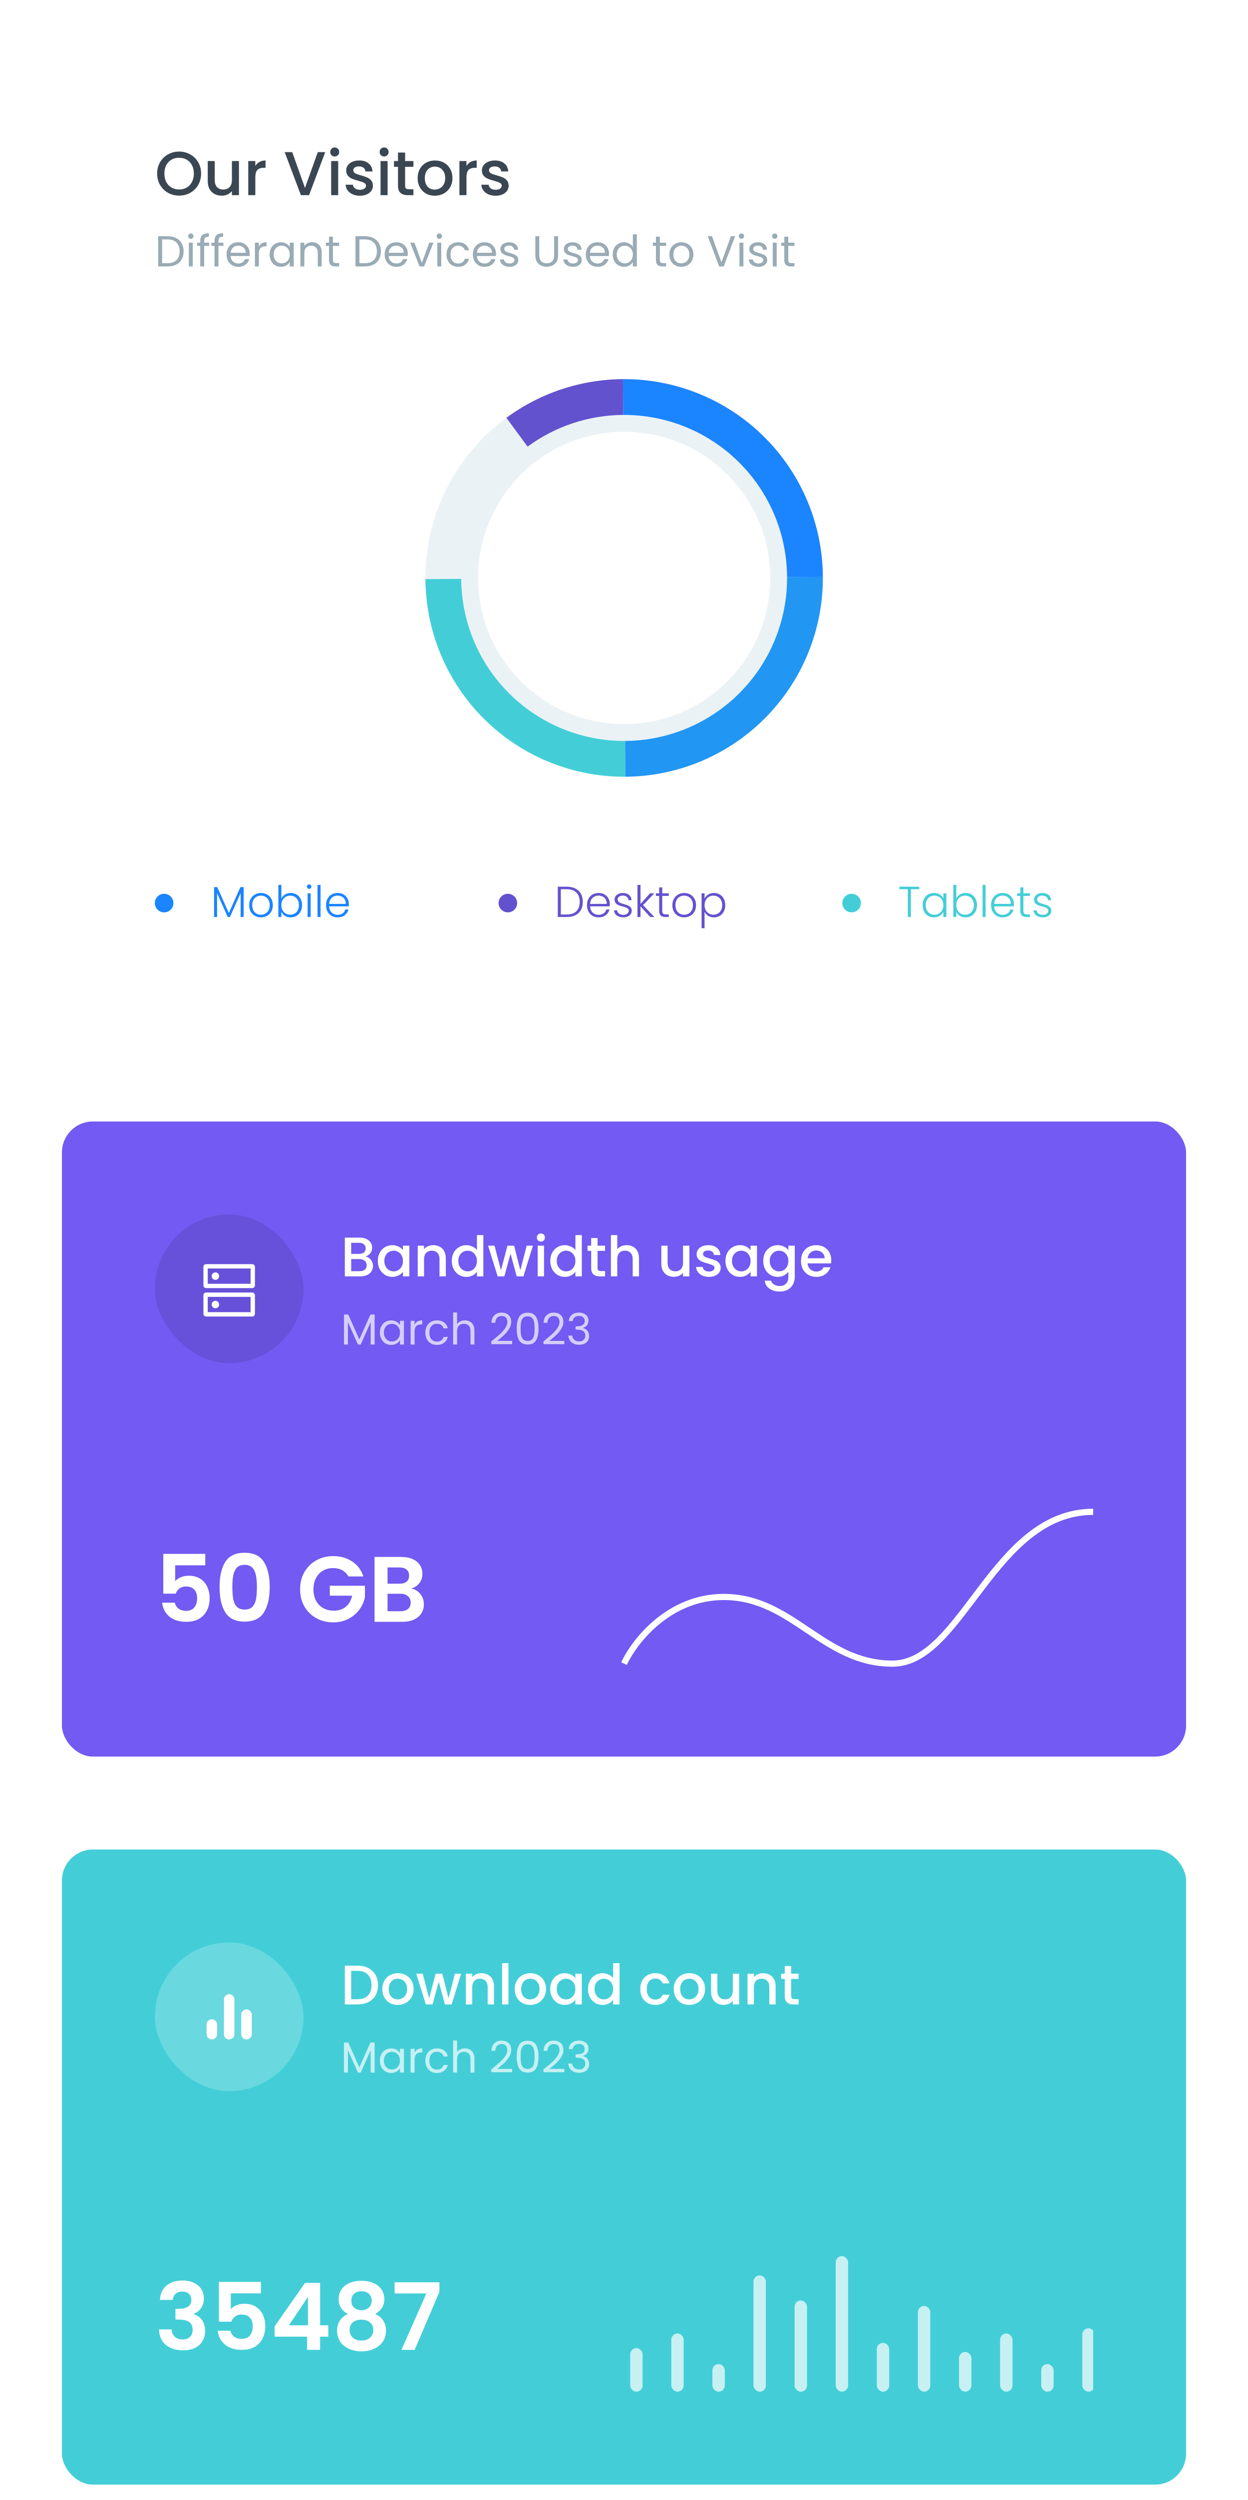 <svg width="403" height="807" viewBox="0 0 403 807" fill="none" xmlns="http://www.w3.org/2000/svg">
<g filter="url(#filter0_dd_899_2579)">
<rect x="20" y="8" width="363" height="321" rx="10" fill="white"/>
<path d="M57.84 60.14C56.547 60.14 55.353 59.84 54.26 59.24C53.18 58.627 52.32 57.78 51.68 56.7C51.053 55.607 50.74 54.38 50.74 53.02C50.74 51.66 51.053 50.44 51.68 49.36C52.32 48.28 53.18 47.44 54.26 46.84C55.353 46.227 56.547 45.92 57.84 45.92C59.147 45.92 60.34 46.227 61.42 46.84C62.513 47.44 63.373 48.28 64 49.36C64.627 50.44 64.94 51.66 64.94 53.02C64.94 54.38 64.627 55.607 64 56.7C63.373 57.78 62.513 58.627 61.42 59.24C60.34 59.84 59.147 60.14 57.84 60.14ZM57.84 58.16C58.76 58.16 59.58 57.953 60.3 57.54C61.02 57.113 61.58 56.513 61.98 55.74C62.393 54.953 62.6 54.047 62.6 53.02C62.6 51.993 62.393 51.093 61.98 50.32C61.58 49.547 61.02 48.953 60.3 48.54C59.58 48.127 58.76 47.92 57.84 47.92C56.92 47.92 56.1 48.127 55.38 48.54C54.66 48.953 54.093 49.547 53.68 50.32C53.28 51.093 53.08 51.993 53.08 53.02C53.08 54.047 53.28 54.953 53.68 55.74C54.093 56.513 54.66 57.113 55.38 57.54C56.1 57.953 56.92 58.16 57.84 58.16ZM77.164 48.98V60H74.884V58.7C74.524 59.153 74.05 59.513 73.464 59.78C72.89 60.033 72.277 60.16 71.624 60.16C70.757 60.16 69.977 59.98 69.284 59.62C68.604 59.26 68.064 58.727 67.664 58.02C67.277 57.313 67.084 56.46 67.084 55.46V48.98H69.344V55.12C69.344 56.107 69.59 56.867 70.084 57.4C70.577 57.92 71.25 58.18 72.104 58.18C72.957 58.18 73.63 57.92 74.124 57.4C74.63 56.867 74.884 56.107 74.884 55.12V48.98H77.164ZM82.452 50.58C82.785 50.02 83.225 49.587 83.772 49.28C84.332 48.96 84.992 48.8 85.752 48.8V51.16H85.172C84.278 51.16 83.599 51.387 83.132 51.84C82.678 52.293 82.452 53.08 82.452 54.2V60H80.172V48.98H82.452V50.58ZM105.023 46.1L99.803 60H97.163L91.923 46.1H94.363L98.483 57.66L102.623 46.1H105.023ZM108.09 47.52C107.676 47.52 107.33 47.38 107.05 47.1C106.77 46.82 106.63 46.473 106.63 46.06C106.63 45.647 106.77 45.3 107.05 45.02C107.33 44.74 107.676 44.6 108.09 44.6C108.49 44.6 108.83 44.74 109.11 45.02C109.39 45.3 109.53 45.647 109.53 46.06C109.53 46.473 109.39 46.82 109.11 47.1C108.83 47.38 108.49 47.52 108.09 47.52ZM109.21 48.98V60H106.93V48.98H109.21ZM116.203 60.18C115.336 60.18 114.556 60.027 113.863 59.72C113.183 59.4 112.643 58.973 112.243 58.44C111.843 57.893 111.63 57.287 111.603 56.62H113.963C114.003 57.087 114.223 57.48 114.623 57.8C115.036 58.107 115.55 58.26 116.163 58.26C116.803 58.26 117.296 58.14 117.643 57.9C118.003 57.647 118.183 57.327 118.183 56.94C118.183 56.527 117.983 56.22 117.583 56.02C117.196 55.82 116.576 55.6 115.723 55.36C114.896 55.133 114.223 54.913 113.703 54.7C113.183 54.487 112.73 54.16 112.343 53.72C111.97 53.28 111.783 52.7 111.783 51.98C111.783 51.393 111.956 50.86 112.303 50.38C112.65 49.887 113.143 49.5 113.783 49.22C114.436 48.94 115.183 48.8 116.023 48.8C117.276 48.8 118.283 49.12 119.043 49.76C119.816 50.387 120.23 51.247 120.283 52.34H118.003C117.963 51.847 117.763 51.453 117.403 51.16C117.043 50.867 116.556 50.72 115.943 50.72C115.343 50.72 114.883 50.833 114.563 51.06C114.243 51.287 114.083 51.587 114.083 51.96C114.083 52.253 114.19 52.5 114.403 52.7C114.616 52.9 114.876 53.06 115.183 53.18C115.49 53.287 115.943 53.427 116.543 53.6C117.343 53.813 117.996 54.033 118.503 54.26C119.023 54.473 119.47 54.793 119.843 55.22C120.216 55.647 120.41 56.213 120.423 56.92C120.423 57.547 120.25 58.107 119.903 58.6C119.556 59.093 119.063 59.48 118.423 59.76C117.796 60.04 117.056 60.18 116.203 60.18ZM124.047 47.52C123.633 47.52 123.287 47.38 123.007 47.1C122.727 46.82 122.587 46.473 122.587 46.06C122.587 45.647 122.727 45.3 123.007 45.02C123.287 44.74 123.633 44.6 124.047 44.6C124.447 44.6 124.787 44.74 125.067 45.02C125.347 45.3 125.487 45.647 125.487 46.06C125.487 46.473 125.347 46.82 125.067 47.1C124.787 47.38 124.447 47.52 124.047 47.52ZM125.167 48.98V60H122.887V48.98H125.167ZM130.82 50.84V56.94C130.82 57.353 130.913 57.653 131.1 57.84C131.3 58.013 131.633 58.1 132.1 58.1H133.5V60H131.7C130.673 60 129.887 59.76 129.34 59.28C128.793 58.8 128.52 58.02 128.52 56.94V50.84H127.22V48.98H128.52V46.24H130.82V48.98H133.5V50.84H130.82ZM140.382 60.18C139.342 60.18 138.402 59.947 137.562 59.48C136.722 59 136.062 58.333 135.582 57.48C135.102 56.613 134.862 55.613 134.862 54.48C134.862 53.36 135.108 52.367 135.602 51.5C136.095 50.633 136.768 49.967 137.622 49.5C138.475 49.033 139.428 48.8 140.482 48.8C141.535 48.8 142.488 49.033 143.342 49.5C144.195 49.967 144.868 50.633 145.362 51.5C145.855 52.367 146.102 53.36 146.102 54.48C146.102 55.6 145.848 56.593 145.342 57.46C144.835 58.327 144.142 59 143.262 59.48C142.395 59.947 141.435 60.18 140.382 60.18ZM140.382 58.2C140.968 58.2 141.515 58.06 142.022 57.78C142.542 57.5 142.962 57.08 143.282 56.52C143.602 55.96 143.762 55.28 143.762 54.48C143.762 53.68 143.608 53.007 143.302 52.46C142.995 51.9 142.588 51.48 142.082 51.2C141.575 50.92 141.028 50.78 140.442 50.78C139.855 50.78 139.308 50.92 138.802 51.2C138.308 51.48 137.915 51.9 137.622 52.46C137.328 53.007 137.182 53.68 137.182 54.48C137.182 55.667 137.482 56.587 138.082 57.24C138.695 57.88 139.462 58.2 140.382 58.2ZM150.635 50.58C150.969 50.02 151.409 49.587 151.955 49.28C152.515 48.96 153.175 48.8 153.935 48.8V51.16H153.355C152.462 51.16 151.782 51.387 151.315 51.84C150.862 52.293 150.635 53.08 150.635 54.2V60H148.355V48.98H150.635V50.58ZM160.031 60.18C159.165 60.18 158.385 60.027 157.691 59.72C157.011 59.4 156.471 58.973 156.071 58.44C155.671 57.893 155.458 57.287 155.431 56.62H157.791C157.831 57.087 158.051 57.48 158.451 57.8C158.865 58.107 159.378 58.26 159.991 58.26C160.631 58.26 161.125 58.14 161.471 57.9C161.831 57.647 162.011 57.327 162.011 56.94C162.011 56.527 161.811 56.22 161.411 56.02C161.025 55.82 160.405 55.6 159.551 55.36C158.725 55.133 158.051 54.913 157.531 54.7C157.011 54.487 156.558 54.16 156.171 53.72C155.798 53.28 155.611 52.7 155.611 51.98C155.611 51.393 155.785 50.86 156.131 50.38C156.478 49.887 156.971 49.5 157.611 49.22C158.265 48.94 159.011 48.8 159.851 48.8C161.105 48.8 162.111 49.12 162.871 49.76C163.645 50.387 164.058 51.247 164.111 52.34H161.831C161.791 51.847 161.591 51.453 161.231 51.16C160.871 50.867 160.385 50.72 159.771 50.72C159.171 50.72 158.711 50.833 158.391 51.06C158.071 51.287 157.911 51.587 157.911 51.96C157.911 52.253 158.018 52.5 158.231 52.7C158.445 52.9 158.705 53.06 159.011 53.18C159.318 53.287 159.771 53.427 160.371 53.6C161.171 53.813 161.825 54.033 162.331 54.26C162.851 54.473 163.298 54.793 163.671 55.22C164.045 55.647 164.238 56.213 164.251 56.92C164.251 57.547 164.078 58.107 163.731 58.6C163.385 59.093 162.891 59.48 162.251 59.76C161.625 60.04 160.885 60.18 160.031 60.18Z" fill="#3A4752"/>
<path d="M54.116 73.242C55.18 73.242 56.099 73.443 56.874 73.844C57.658 74.236 58.255 74.801 58.666 75.538C59.086 76.275 59.296 77.143 59.296 78.142C59.296 79.141 59.086 80.009 58.666 80.746C58.255 81.474 57.658 82.034 56.874 82.426C56.099 82.809 55.18 83 54.116 83H51.078V73.242H54.116ZM54.116 81.95C55.376 81.95 56.337 81.619 57 80.956C57.663 80.284 57.994 79.346 57.994 78.142C57.994 76.929 57.658 75.981 56.986 75.3C56.323 74.619 55.367 74.278 54.116 74.278H52.352V81.95H54.116ZM61.634 74.082C61.392 74.082 61.186 73.998 61.018 73.83C60.85 73.662 60.766 73.457 60.766 73.214C60.766 72.971 60.85 72.766 61.018 72.598C61.186 72.43 61.392 72.346 61.634 72.346C61.868 72.346 62.064 72.43 62.222 72.598C62.39 72.766 62.474 72.971 62.474 73.214C62.474 73.457 62.39 73.662 62.222 73.83C62.064 73.998 61.868 74.082 61.634 74.082ZM62.25 75.328V83H60.976V75.328H62.25ZM67.544 76.378H65.934V83H64.66V76.378H63.666V75.328H64.66V74.782C64.66 73.923 64.879 73.298 65.318 72.906C65.766 72.505 66.48 72.304 67.46 72.304V73.368C66.9 73.368 66.503 73.48 66.27 73.704C66.046 73.919 65.934 74.278 65.934 74.782V75.328H67.544V76.378ZM72.151 76.378H70.541V83H69.267V76.378H68.273V75.328H69.267V74.782C69.267 73.923 69.487 73.298 69.925 72.906C70.373 72.505 71.087 72.304 72.067 72.304V73.368C71.507 73.368 71.111 73.48 70.877 73.704C70.653 73.919 70.541 74.278 70.541 74.782V75.328H72.151V76.378ZM80.637 78.87C80.637 79.113 80.623 79.369 80.595 79.64H74.463C74.509 80.396 74.766 80.989 75.233 81.418C75.709 81.838 76.283 82.048 76.955 82.048C77.505 82.048 77.963 81.922 78.327 81.67C78.7 81.409 78.961 81.063 79.111 80.634H80.483C80.277 81.371 79.867 81.973 79.251 82.44C78.635 82.897 77.869 83.126 76.955 83.126C76.227 83.126 75.573 82.963 74.995 82.636C74.425 82.309 73.977 81.847 73.651 81.25C73.324 80.643 73.161 79.943 73.161 79.15C73.161 78.357 73.319 77.661 73.637 77.064C73.954 76.467 74.397 76.009 74.967 75.692C75.545 75.365 76.208 75.202 76.955 75.202C77.683 75.202 78.327 75.361 78.887 75.678C79.447 75.995 79.876 76.434 80.175 76.994C80.483 77.545 80.637 78.17 80.637 78.87ZM79.321 78.604C79.321 78.119 79.213 77.703 78.999 77.358C78.784 77.003 78.49 76.737 78.117 76.56C77.753 76.373 77.347 76.28 76.899 76.28C76.255 76.28 75.704 76.485 75.247 76.896C74.799 77.307 74.542 77.876 74.477 78.604H79.321ZM83.592 76.574C83.816 76.135 84.134 75.795 84.544 75.552C84.964 75.309 85.473 75.188 86.07 75.188V76.504H85.734C84.306 76.504 83.592 77.279 83.592 78.828V83H82.318V75.328H83.592V76.574ZM87.065 79.136C87.065 78.352 87.224 77.666 87.541 77.078C87.858 76.481 88.292 76.019 88.843 75.692C89.403 75.365 90.024 75.202 90.705 75.202C91.377 75.202 91.96 75.347 92.455 75.636C92.95 75.925 93.318 76.289 93.561 76.728V75.328H94.849V83H93.561V81.572C93.309 82.02 92.931 82.393 92.427 82.692C91.932 82.981 91.354 83.126 90.691 83.126C90.01 83.126 89.394 82.958 88.843 82.622C88.292 82.286 87.858 81.815 87.541 81.208C87.224 80.601 87.065 79.911 87.065 79.136ZM93.561 79.15C93.561 78.571 93.444 78.067 93.211 77.638C92.978 77.209 92.66 76.882 92.259 76.658C91.867 76.425 91.433 76.308 90.957 76.308C90.481 76.308 90.047 76.42 89.655 76.644C89.263 76.868 88.95 77.195 88.717 77.624C88.484 78.053 88.367 78.557 88.367 79.136C88.367 79.724 88.484 80.237 88.717 80.676C88.95 81.105 89.263 81.437 89.655 81.67C90.047 81.894 90.481 82.006 90.957 82.006C91.433 82.006 91.867 81.894 92.259 81.67C92.66 81.437 92.978 81.105 93.211 80.676C93.444 80.237 93.561 79.729 93.561 79.15ZM100.74 75.188C101.673 75.188 102.429 75.473 103.008 76.042C103.586 76.602 103.876 77.414 103.876 78.478V83H102.616V78.66C102.616 77.895 102.424 77.311 102.042 76.91C101.659 76.499 101.136 76.294 100.474 76.294C99.802 76.294 99.265 76.504 98.864 76.924C98.472 77.344 98.276 77.955 98.276 78.758V83H97.002V75.328H98.276V76.42C98.528 76.028 98.868 75.725 99.298 75.51C99.737 75.295 100.217 75.188 100.74 75.188ZM107.511 76.378V80.9C107.511 81.273 107.59 81.539 107.749 81.698C107.908 81.847 108.183 81.922 108.575 81.922H109.513V83H108.365C107.656 83 107.124 82.837 106.769 82.51C106.414 82.183 106.237 81.647 106.237 80.9V76.378H105.243V75.328H106.237V73.396H107.511V75.328H109.513V76.378H107.511ZM117.827 73.242C118.891 73.242 119.81 73.443 120.585 73.844C121.369 74.236 121.966 74.801 122.377 75.538C122.797 76.275 123.007 77.143 123.007 78.142C123.007 79.141 122.797 80.009 122.377 80.746C121.966 81.474 121.369 82.034 120.585 82.426C119.81 82.809 118.891 83 117.827 83H114.789V73.242H117.827ZM117.827 81.95C119.087 81.95 120.048 81.619 120.711 80.956C121.374 80.284 121.705 79.346 121.705 78.142C121.705 76.929 121.369 75.981 120.697 75.3C120.034 74.619 119.078 74.278 117.827 74.278H116.063V81.95H117.827ZM131.687 78.87C131.687 79.113 131.673 79.369 131.645 79.64H125.513C125.56 80.396 125.817 80.989 126.283 81.418C126.759 81.838 127.333 82.048 128.005 82.048C128.556 82.048 129.013 81.922 129.377 81.67C129.751 81.409 130.012 81.063 130.161 80.634H131.533C131.328 81.371 130.917 81.973 130.301 82.44C129.685 82.897 128.92 83.126 128.005 83.126C127.277 83.126 126.624 82.963 126.045 82.636C125.476 82.309 125.028 81.847 124.701 81.25C124.375 80.643 124.211 79.943 124.211 79.15C124.211 78.357 124.37 77.661 124.687 77.064C125.005 76.467 125.448 76.009 126.017 75.692C126.596 75.365 127.259 75.202 128.005 75.202C128.733 75.202 129.377 75.361 129.937 75.678C130.497 75.995 130.927 76.434 131.225 76.994C131.533 77.545 131.687 78.17 131.687 78.87ZM130.371 78.604C130.371 78.119 130.264 77.703 130.049 77.358C129.835 77.003 129.541 76.737 129.167 76.56C128.803 76.373 128.397 76.28 127.949 76.28C127.305 76.28 126.755 76.485 126.297 76.896C125.849 77.307 125.593 77.876 125.527 78.604H130.371ZM136.225 81.824L138.605 75.328H139.963L136.953 83H135.469L132.459 75.328H133.831L136.225 81.824ZM141.875 74.082C141.632 74.082 141.427 73.998 141.259 73.83C141.091 73.662 141.007 73.457 141.007 73.214C141.007 72.971 141.091 72.766 141.259 72.598C141.427 72.43 141.632 72.346 141.875 72.346C142.108 72.346 142.304 72.43 142.463 72.598C142.631 72.766 142.715 72.971 142.715 73.214C142.715 73.457 142.631 73.662 142.463 73.83C142.304 73.998 142.108 74.082 141.875 74.082ZM142.491 75.328V83H141.217V75.328H142.491ZM144.186 79.15C144.186 78.357 144.345 77.666 144.662 77.078C144.979 76.481 145.418 76.019 145.978 75.692C146.547 75.365 147.196 75.202 147.924 75.202C148.867 75.202 149.641 75.431 150.248 75.888C150.864 76.345 151.27 76.98 151.466 77.792H150.094C149.963 77.325 149.707 76.957 149.324 76.686C148.951 76.415 148.484 76.28 147.924 76.28C147.196 76.28 146.608 76.532 146.16 77.036C145.712 77.531 145.488 78.235 145.488 79.15C145.488 80.074 145.712 80.788 146.16 81.292C146.608 81.796 147.196 82.048 147.924 82.048C148.484 82.048 148.951 81.917 149.324 81.656C149.697 81.395 149.954 81.021 150.094 80.536H151.466C151.261 81.32 150.85 81.95 150.234 82.426C149.618 82.893 148.848 83.126 147.924 83.126C147.196 83.126 146.547 82.963 145.978 82.636C145.418 82.309 144.979 81.847 144.662 81.25C144.345 80.653 144.186 79.953 144.186 79.15ZM160.166 78.87C160.166 79.113 160.152 79.369 160.124 79.64H153.992C154.039 80.396 154.295 80.989 154.762 81.418C155.238 81.838 155.812 82.048 156.484 82.048C157.035 82.048 157.492 81.922 157.856 81.67C158.229 81.409 158.491 81.063 158.64 80.634H160.012C159.807 81.371 159.396 81.973 158.78 82.44C158.164 82.897 157.399 83.126 156.484 83.126C155.756 83.126 155.103 82.963 154.524 82.636C153.955 82.309 153.507 81.847 153.18 81.25C152.853 80.643 152.69 79.943 152.69 79.15C152.69 78.357 152.849 77.661 153.166 77.064C153.483 76.467 153.927 76.009 154.496 75.692C155.075 75.365 155.737 75.202 156.484 75.202C157.212 75.202 157.856 75.361 158.416 75.678C158.976 75.995 159.405 76.434 159.704 76.994C160.012 77.545 160.166 78.17 160.166 78.87ZM158.85 78.604C158.85 78.119 158.743 77.703 158.528 77.358C158.313 77.003 158.019 76.737 157.646 76.56C157.282 76.373 156.876 76.28 156.428 76.28C155.784 76.28 155.233 76.485 154.776 76.896C154.328 77.307 154.071 77.876 154.006 78.604H158.85ZM164.564 83.126C163.976 83.126 163.448 83.028 162.982 82.832C162.515 82.627 162.146 82.347 161.876 81.992C161.605 81.628 161.456 81.213 161.428 80.746H162.744C162.781 81.129 162.958 81.441 163.276 81.684C163.602 81.927 164.027 82.048 164.55 82.048C165.035 82.048 165.418 81.941 165.698 81.726C165.978 81.511 166.118 81.241 166.118 80.914C166.118 80.578 165.968 80.331 165.67 80.172C165.371 80.004 164.909 79.841 164.284 79.682C163.714 79.533 163.248 79.383 162.884 79.234C162.529 79.075 162.221 78.847 161.96 78.548C161.708 78.24 161.582 77.839 161.582 77.344C161.582 76.952 161.698 76.593 161.932 76.266C162.165 75.939 162.496 75.683 162.926 75.496C163.355 75.3 163.845 75.202 164.396 75.202C165.245 75.202 165.931 75.417 166.454 75.846C166.976 76.275 167.256 76.863 167.294 77.61H166.02C165.992 77.209 165.828 76.887 165.53 76.644C165.24 76.401 164.848 76.28 164.354 76.28C163.896 76.28 163.532 76.378 163.262 76.574C162.991 76.77 162.856 77.027 162.856 77.344C162.856 77.596 162.935 77.806 163.094 77.974C163.262 78.133 163.467 78.263 163.71 78.366C163.962 78.459 164.307 78.567 164.746 78.688C165.296 78.837 165.744 78.987 166.09 79.136C166.435 79.276 166.729 79.491 166.972 79.78C167.224 80.069 167.354 80.447 167.364 80.914C167.364 81.334 167.247 81.712 167.014 82.048C166.78 82.384 166.449 82.65 166.02 82.846C165.6 83.033 165.114 83.126 164.564 83.126ZM174.14 73.242V79.416C174.14 80.284 174.35 80.928 174.77 81.348C175.2 81.768 175.792 81.978 176.548 81.978C177.295 81.978 177.878 81.768 178.298 81.348C178.728 80.928 178.942 80.284 178.942 79.416V73.242H180.216V79.402C180.216 80.214 180.053 80.9 179.726 81.46C179.4 82.011 178.956 82.421 178.396 82.692C177.846 82.963 177.225 83.098 176.534 83.098C175.844 83.098 175.218 82.963 174.658 82.692C174.108 82.421 173.669 82.011 173.342 81.46C173.025 80.9 172.866 80.214 172.866 79.402V73.242H174.14ZM185.058 83.126C184.47 83.126 183.942 83.028 183.476 82.832C183.009 82.627 182.64 82.347 182.37 81.992C182.099 81.628 181.95 81.213 181.922 80.746H183.238C183.275 81.129 183.452 81.441 183.77 81.684C184.096 81.927 184.521 82.048 185.044 82.048C185.529 82.048 185.912 81.941 186.192 81.726C186.472 81.511 186.612 81.241 186.612 80.914C186.612 80.578 186.462 80.331 186.164 80.172C185.865 80.004 185.403 79.841 184.778 79.682C184.208 79.533 183.742 79.383 183.378 79.234C183.023 79.075 182.715 78.847 182.454 78.548C182.202 78.24 182.076 77.839 182.076 77.344C182.076 76.952 182.192 76.593 182.426 76.266C182.659 75.939 182.99 75.683 183.42 75.496C183.849 75.3 184.339 75.202 184.89 75.202C185.739 75.202 186.425 75.417 186.948 75.846C187.47 76.275 187.75 76.863 187.788 77.61H186.514C186.486 77.209 186.322 76.887 186.024 76.644C185.734 76.401 185.342 76.28 184.848 76.28C184.39 76.28 184.026 76.378 183.756 76.574C183.485 76.77 183.35 77.027 183.35 77.344C183.35 77.596 183.429 77.806 183.588 77.974C183.756 78.133 183.961 78.263 184.204 78.366C184.456 78.459 184.801 78.567 185.24 78.688C185.79 78.837 186.238 78.987 186.584 79.136C186.929 79.276 187.223 79.491 187.466 79.78C187.718 80.069 187.848 80.447 187.858 80.914C187.858 81.334 187.741 81.712 187.508 82.048C187.274 82.384 186.943 82.65 186.514 82.846C186.094 83.033 185.608 83.126 185.058 83.126ZM196.656 78.87C196.656 79.113 196.642 79.369 196.614 79.64H190.482C190.529 80.396 190.785 80.989 191.252 81.418C191.728 81.838 192.302 82.048 192.974 82.048C193.525 82.048 193.982 81.922 194.346 81.67C194.719 81.409 194.981 81.063 195.13 80.634H196.502C196.297 81.371 195.886 81.973 195.27 82.44C194.654 82.897 193.889 83.126 192.974 83.126C192.246 83.126 191.593 82.963 191.014 82.636C190.445 82.309 189.997 81.847 189.67 81.25C189.343 80.643 189.18 79.943 189.18 79.15C189.18 78.357 189.339 77.661 189.656 77.064C189.973 76.467 190.417 76.009 190.986 75.692C191.565 75.365 192.227 75.202 192.974 75.202C193.702 75.202 194.346 75.361 194.906 75.678C195.466 75.995 195.895 76.434 196.194 76.994C196.502 77.545 196.656 78.17 196.656 78.87ZM195.34 78.604C195.34 78.119 195.233 77.703 195.018 77.358C194.803 77.003 194.509 76.737 194.136 76.56C193.772 76.373 193.366 76.28 192.918 76.28C192.274 76.28 191.723 76.485 191.266 76.896C190.818 77.307 190.561 77.876 190.496 78.604H195.34ZM197.862 79.136C197.862 78.352 198.02 77.666 198.338 77.078C198.655 76.481 199.089 76.019 199.64 75.692C200.2 75.365 200.825 75.202 201.516 75.202C202.113 75.202 202.668 75.342 203.182 75.622C203.695 75.893 204.087 76.252 204.358 76.7V72.64H205.646V83H204.358V81.558C204.106 82.015 203.732 82.393 203.238 82.692C202.743 82.981 202.164 83.126 201.502 83.126C200.82 83.126 200.2 82.958 199.64 82.622C199.089 82.286 198.655 81.815 198.338 81.208C198.02 80.601 197.862 79.911 197.862 79.136ZM204.358 79.15C204.358 78.571 204.241 78.067 204.008 77.638C203.774 77.209 203.457 76.882 203.056 76.658C202.664 76.425 202.23 76.308 201.754 76.308C201.278 76.308 200.844 76.42 200.452 76.644C200.06 76.868 199.747 77.195 199.514 77.624C199.28 78.053 199.164 78.557 199.164 79.136C199.164 79.724 199.28 80.237 199.514 80.676C199.747 81.105 200.06 81.437 200.452 81.67C200.844 81.894 201.278 82.006 201.754 82.006C202.23 82.006 202.664 81.894 203.056 81.67C203.457 81.437 203.774 81.105 204.008 80.676C204.241 80.237 204.358 79.729 204.358 79.15ZM213.085 76.378V80.9C213.085 81.273 213.164 81.539 213.323 81.698C213.482 81.847 213.757 81.922 214.149 81.922H215.087V83H213.939C213.23 83 212.698 82.837 212.343 82.51C211.988 82.183 211.811 81.647 211.811 80.9V76.378H210.817V75.328H211.811V73.396H213.085V75.328H215.087V76.378H213.085ZM219.977 83.126C219.258 83.126 218.605 82.963 218.017 82.636C217.438 82.309 216.981 81.847 216.645 81.25C216.318 80.643 216.155 79.943 216.155 79.15C216.155 78.366 216.323 77.675 216.659 77.078C217.004 76.471 217.471 76.009 218.059 75.692C218.647 75.365 219.305 75.202 220.033 75.202C220.761 75.202 221.419 75.365 222.007 75.692C222.595 76.009 223.057 76.467 223.393 77.064C223.738 77.661 223.911 78.357 223.911 79.15C223.911 79.943 223.733 80.643 223.379 81.25C223.033 81.847 222.562 82.309 221.965 82.636C221.367 82.963 220.705 83.126 219.977 83.126ZM219.977 82.006C220.434 82.006 220.863 81.899 221.265 81.684C221.666 81.469 221.988 81.147 222.231 80.718C222.483 80.289 222.609 79.766 222.609 79.15C222.609 78.534 222.487 78.011 222.245 77.582C222.002 77.153 221.685 76.835 221.293 76.63C220.901 76.415 220.476 76.308 220.019 76.308C219.552 76.308 219.123 76.415 218.731 76.63C218.348 76.835 218.04 77.153 217.807 77.582C217.573 78.011 217.457 78.534 217.457 79.15C217.457 79.775 217.569 80.303 217.793 80.732C218.026 81.161 218.334 81.483 218.717 81.698C219.099 81.903 219.519 82.006 219.977 82.006ZM237.382 73.242L233.7 83H232.23L228.548 73.242H229.906L232.972 81.656L236.038 73.242H237.382ZM239.437 74.082C239.195 74.082 238.989 73.998 238.821 73.83C238.653 73.662 238.569 73.457 238.569 73.214C238.569 72.971 238.653 72.766 238.821 72.598C238.989 72.43 239.195 72.346 239.437 72.346C239.671 72.346 239.867 72.43 240.025 72.598C240.193 72.766 240.277 72.971 240.277 73.214C240.277 73.457 240.193 73.662 240.025 73.83C239.867 73.998 239.671 74.082 239.437 74.082ZM240.053 75.328V83H238.779V75.328H240.053ZM244.94 83.126C244.352 83.126 243.825 83.028 243.358 82.832C242.892 82.627 242.523 82.347 242.252 81.992C241.982 81.628 241.832 81.213 241.804 80.746H243.12C243.158 81.129 243.335 81.441 243.652 81.684C243.979 81.927 244.404 82.048 244.926 82.048C245.412 82.048 245.794 81.941 246.074 81.726C246.354 81.511 246.494 81.241 246.494 80.914C246.494 80.578 246.345 80.331 246.046 80.172C245.748 80.004 245.286 79.841 244.66 79.682C244.091 79.533 243.624 79.383 243.26 79.234C242.906 79.075 242.598 78.847 242.336 78.548C242.084 78.24 241.958 77.839 241.958 77.344C241.958 76.952 242.075 76.593 242.308 76.266C242.542 75.939 242.873 75.683 243.302 75.496C243.732 75.3 244.222 75.202 244.772 75.202C245.622 75.202 246.308 75.417 246.83 75.846C247.353 76.275 247.633 76.863 247.67 77.61H246.396C246.368 77.209 246.205 76.887 245.906 76.644C245.617 76.401 245.225 76.28 244.73 76.28C244.273 76.28 243.909 76.378 243.638 76.574C243.368 76.77 243.232 77.027 243.232 77.344C243.232 77.596 243.312 77.806 243.47 77.974C243.638 78.133 243.844 78.263 244.086 78.366C244.338 78.459 244.684 78.567 245.122 78.688C245.673 78.837 246.121 78.987 246.466 79.136C246.812 79.276 247.106 79.491 247.348 79.78C247.6 80.069 247.731 80.447 247.74 80.914C247.74 81.334 247.624 81.712 247.39 82.048C247.157 82.384 246.826 82.65 246.396 82.846C245.976 83.033 245.491 83.126 244.94 83.126ZM250.197 74.082C249.954 74.082 249.749 73.998 249.581 73.83C249.413 73.662 249.329 73.457 249.329 73.214C249.329 72.971 249.413 72.766 249.581 72.598C249.749 72.43 249.954 72.346 250.197 72.346C250.43 72.346 250.626 72.43 250.785 72.598C250.953 72.766 251.037 72.971 251.037 73.214C251.037 73.457 250.953 73.662 250.785 73.83C250.626 73.998 250.43 74.082 250.197 74.082ZM250.813 75.328V83H249.539V75.328H250.813ZM254.538 76.378V80.9C254.538 81.273 254.618 81.539 254.776 81.698C254.935 81.847 255.21 81.922 255.602 81.922H256.54V83H255.392C254.683 83 254.151 82.837 253.796 82.51C253.442 82.183 253.264 81.647 253.264 80.9V76.378H252.27V75.328H253.264V73.396H254.538V75.328H256.54V76.378H254.538Z" fill="#99ABB4"/>
<circle cx="201.549" cy="183.549" r="55.666" transform="rotate(-90 201.549 183.549)" stroke="#EBF2F6" stroke-width="17"/>
<path d="M201.931 247.713C193.505 247.764 185.151 246.154 177.347 242.976C169.543 239.798 162.441 235.114 156.448 229.191C150.454 223.269 145.685 216.223 142.414 208.458C139.143 200.692 137.433 192.359 137.383 183.932L148.932 183.863C148.974 190.773 150.376 197.607 153.058 203.974C155.74 210.342 159.651 216.119 164.566 220.976C169.481 225.832 175.304 229.673 181.703 232.279C188.103 234.885 194.953 236.205 201.862 236.164L201.931 247.713Z" fill="#43CED7"/>
<path d="M201.163 119.384C218.181 119.282 234.542 125.945 246.647 137.906C258.752 149.867 265.61 166.147 265.712 183.165L254.162 183.234C254.079 169.279 248.455 155.93 238.529 146.122C228.603 136.313 215.187 130.85 201.233 130.934L201.163 119.384Z" fill="#1B84FF"/>
<path d="M163.522 131.864C174.436 123.834 187.613 119.465 201.163 119.384L201.233 130.934C190.121 131 179.316 134.582 170.366 141.167L163.522 131.864Z" fill="#6352CE"/>
<path d="M265.712 183.165C265.814 200.182 259.151 216.543 247.19 228.648C235.229 240.754 218.949 247.611 201.931 247.713L201.862 236.164C215.817 236.08 229.166 230.457 238.974 220.53C248.783 210.604 254.246 197.188 254.162 183.234L265.712 183.165Z" fill="#2196F3"/>
<circle cx="53" cy="288.5" r="3" fill="#1B84FF"/>
<path d="M78.682 283.34V293H77.702V285.286L74.258 293H73.544L70.1 285.314V293H69.12V283.34H70.156L73.894 291.712L77.632 283.34H78.682ZM84.251 293.112C83.532 293.112 82.884 292.953 82.305 292.636C81.736 292.309 81.283 291.852 80.947 291.264C80.621 290.667 80.457 289.971 80.457 289.178C80.457 288.385 80.625 287.694 80.961 287.106C81.297 286.509 81.754 286.051 82.333 285.734C82.912 285.407 83.561 285.244 84.279 285.244C84.998 285.244 85.647 285.407 86.225 285.734C86.813 286.051 87.27 286.509 87.597 287.106C87.933 287.694 88.101 288.385 88.101 289.178C88.101 289.962 87.933 290.653 87.597 291.25C87.261 291.847 86.799 292.309 86.211 292.636C85.623 292.953 84.97 293.112 84.251 293.112ZM84.251 292.258C84.755 292.258 85.222 292.146 85.651 291.922C86.081 291.689 86.426 291.343 86.687 290.886C86.958 290.419 87.093 289.85 87.093 289.178C87.093 288.506 86.963 287.941 86.701 287.484C86.44 287.017 86.094 286.672 85.665 286.448C85.236 286.215 84.769 286.098 84.265 286.098C83.761 286.098 83.294 286.215 82.865 286.448C82.436 286.672 82.091 287.017 81.829 287.484C81.577 287.941 81.451 288.506 81.451 289.178C81.451 289.85 81.577 290.419 81.829 290.886C82.091 291.343 82.431 291.689 82.851 291.922C83.281 292.146 83.747 292.258 84.251 292.258ZM90.854 287.05C91.106 286.518 91.493 286.084 92.016 285.748C92.548 285.412 93.173 285.244 93.892 285.244C94.592 285.244 95.217 285.407 95.768 285.734C96.318 286.051 96.748 286.509 97.056 287.106C97.373 287.694 97.532 288.38 97.532 289.164C97.532 289.948 97.373 290.639 97.056 291.236C96.748 291.833 96.314 292.295 95.754 292.622C95.203 292.949 94.582 293.112 93.892 293.112C93.164 293.112 92.534 292.949 92.002 292.622C91.479 292.286 91.096 291.852 90.854 291.32V293H89.888V282.64H90.854V287.05ZM96.538 289.164C96.538 288.529 96.412 287.983 96.16 287.526C95.917 287.059 95.581 286.705 95.152 286.462C94.722 286.219 94.237 286.098 93.696 286.098C93.173 286.098 92.692 286.224 92.254 286.476C91.824 286.728 91.484 287.087 91.232 287.554C90.98 288.021 90.854 288.562 90.854 289.178C90.854 289.794 90.98 290.335 91.232 290.802C91.484 291.269 91.824 291.628 92.254 291.88C92.692 292.132 93.173 292.258 93.696 292.258C94.237 292.258 94.722 292.137 95.152 291.894C95.581 291.642 95.917 291.283 96.16 290.816C96.412 290.34 96.538 289.789 96.538 289.164ZM99.825 283.914C99.629 283.914 99.461 283.844 99.321 283.704C99.181 283.564 99.111 283.391 99.111 283.186C99.111 282.981 99.181 282.813 99.321 282.682C99.461 282.542 99.629 282.472 99.825 282.472C100.021 282.472 100.189 282.542 100.329 282.682C100.469 282.813 100.539 282.981 100.539 283.186C100.539 283.391 100.469 283.564 100.329 283.704C100.189 283.844 100.021 283.914 99.825 283.914ZM100.315 285.356V293H99.335V285.356H100.315ZM103.514 282.64V293H102.534V282.64H103.514ZM112.649 288.786C112.649 289.122 112.64 289.379 112.621 289.556H106.279C106.307 290.135 106.447 290.629 106.699 291.04C106.951 291.451 107.283 291.763 107.693 291.978C108.104 292.183 108.552 292.286 109.037 292.286C109.672 292.286 110.204 292.132 110.633 291.824C111.072 291.516 111.361 291.101 111.501 290.578H112.537C112.351 291.325 111.949 291.936 111.333 292.412C110.727 292.879 109.961 293.112 109.037 293.112C108.319 293.112 107.675 292.953 107.105 292.636C106.536 292.309 106.088 291.852 105.761 291.264C105.444 290.667 105.285 289.971 105.285 289.178C105.285 288.385 105.444 287.689 105.761 287.092C106.079 286.495 106.522 286.037 107.091 285.72C107.661 285.403 108.309 285.244 109.037 285.244C109.765 285.244 110.4 285.403 110.941 285.72C111.492 286.037 111.912 286.467 112.201 287.008C112.5 287.54 112.649 288.133 112.649 288.786ZM111.655 288.758C111.665 288.189 111.548 287.703 111.305 287.302C111.072 286.901 110.75 286.597 110.339 286.392C109.929 286.187 109.481 286.084 108.995 286.084C108.267 286.084 107.647 286.317 107.133 286.784C106.62 287.251 106.335 287.909 106.279 288.758H111.655Z" fill="#1B84FF"/>
<circle cx="164" cy="288.5" r="3" fill="#6352CE"/>
<path d="M183.018 283.214C184.101 283.214 185.029 283.41 185.804 283.802C186.579 284.194 187.171 284.759 187.582 285.496C187.993 286.233 188.198 287.111 188.198 288.128C188.198 289.136 187.993 290.009 187.582 290.746C187.171 291.474 186.579 292.034 185.804 292.426C185.029 292.809 184.101 293 183.018 293H180.12V283.214H183.018ZM183.018 292.188C184.381 292.188 185.417 291.833 186.126 291.124C186.845 290.405 187.204 289.407 187.204 288.128C187.204 286.84 186.845 285.837 186.126 285.118C185.417 284.39 184.381 284.026 183.018 284.026H181.1V292.188H183.018ZM196.921 288.786C196.921 289.122 196.911 289.379 196.893 289.556H190.551C190.579 290.135 190.719 290.629 190.971 291.04C191.223 291.451 191.554 291.763 191.965 291.978C192.375 292.183 192.823 292.286 193.309 292.286C193.943 292.286 194.475 292.132 194.905 291.824C195.343 291.516 195.633 291.101 195.773 290.578H196.809C196.622 291.325 196.221 291.936 195.605 292.412C194.998 292.879 194.233 293.112 193.309 293.112C192.59 293.112 191.946 292.953 191.377 292.636C190.807 292.309 190.359 291.852 190.033 291.264C189.715 290.667 189.557 289.971 189.557 289.178C189.557 288.385 189.715 287.689 190.033 287.092C190.35 286.495 190.793 286.037 191.363 285.72C191.932 285.403 192.581 285.244 193.309 285.244C194.037 285.244 194.671 285.403 195.213 285.72C195.763 286.037 196.183 286.467 196.473 287.008C196.771 287.54 196.921 288.133 196.921 288.786ZM195.927 288.758C195.936 288.189 195.819 287.703 195.577 287.302C195.343 286.901 195.021 286.597 194.611 286.392C194.2 286.187 193.752 286.084 193.267 286.084C192.539 286.084 191.918 286.317 191.405 286.784C190.891 287.251 190.607 287.909 190.551 288.758H195.927ZM201.346 293.112C200.468 293.112 199.75 292.911 199.19 292.51C198.639 292.099 198.331 291.544 198.266 290.844H199.274C199.32 291.273 199.521 291.623 199.876 291.894C200.24 292.155 200.725 292.286 201.332 292.286C201.864 292.286 202.279 292.16 202.578 291.908C202.886 291.656 203.04 291.343 203.04 290.97C203.04 290.709 202.956 290.494 202.788 290.326C202.62 290.158 202.405 290.027 202.144 289.934C201.892 289.831 201.546 289.724 201.108 289.612C200.538 289.463 200.076 289.313 199.722 289.164C199.367 289.015 199.064 288.795 198.812 288.506C198.569 288.207 198.448 287.811 198.448 287.316C198.448 286.943 198.56 286.597 198.784 286.28C199.008 285.963 199.325 285.711 199.736 285.524C200.146 285.337 200.613 285.244 201.136 285.244C201.957 285.244 202.62 285.454 203.124 285.874C203.628 286.285 203.898 286.854 203.936 287.582H202.956C202.928 287.134 202.75 286.775 202.424 286.504C202.106 286.224 201.668 286.084 201.108 286.084C200.613 286.084 200.212 286.201 199.904 286.434C199.596 286.667 199.442 286.957 199.442 287.302C199.442 287.601 199.53 287.848 199.708 288.044C199.894 288.231 200.123 288.38 200.394 288.492C200.664 288.595 201.028 288.711 201.486 288.842C202.036 288.991 202.475 289.136 202.802 289.276C203.128 289.416 203.408 289.621 203.642 289.892C203.875 290.163 203.996 290.522 204.006 290.97C204.006 291.381 203.894 291.749 203.67 292.076C203.446 292.393 203.133 292.645 202.732 292.832C202.33 293.019 201.868 293.112 201.346 293.112ZM209.98 293L206.83 289.57V293H205.85V282.64H206.83V288.772L209.91 285.356H211.282L207.656 289.164L211.31 293H209.98ZM213.851 286.182V290.928C213.851 291.395 213.94 291.717 214.117 291.894C214.294 292.071 214.607 292.16 215.055 292.16H215.951V293H214.901C214.21 293 213.697 292.841 213.361 292.524C213.025 292.197 212.857 291.665 212.857 290.928V286.182H211.793V285.356H212.857V283.438H213.851V285.356H215.951V286.182H213.851ZM220.913 293.112C220.195 293.112 219.546 292.953 218.967 292.636C218.398 292.309 217.945 291.852 217.609 291.264C217.283 290.667 217.119 289.971 217.119 289.178C217.119 288.385 217.287 287.694 217.623 287.106C217.959 286.509 218.417 286.051 218.995 285.734C219.574 285.407 220.223 285.244 220.941 285.244C221.66 285.244 222.309 285.407 222.887 285.734C223.475 286.051 223.933 286.509 224.259 287.106C224.595 287.694 224.763 288.385 224.763 289.178C224.763 289.962 224.595 290.653 224.259 291.25C223.923 291.847 223.461 292.309 222.873 292.636C222.285 292.953 221.632 293.112 220.913 293.112ZM220.913 292.258C221.417 292.258 221.884 292.146 222.313 291.922C222.743 291.689 223.088 291.343 223.349 290.886C223.62 290.419 223.755 289.85 223.755 289.178C223.755 288.506 223.625 287.941 223.363 287.484C223.102 287.017 222.757 286.672 222.327 286.448C221.898 286.215 221.431 286.098 220.927 286.098C220.423 286.098 219.957 286.215 219.527 286.448C219.098 286.672 218.753 287.017 218.491 287.484C218.239 287.941 218.113 288.506 218.113 289.178C218.113 289.85 218.239 290.419 218.491 290.886C218.753 291.343 219.093 291.689 219.513 291.922C219.943 292.146 220.409 292.258 220.913 292.258ZM227.516 287.036C227.758 286.523 228.141 286.098 228.664 285.762C229.196 285.417 229.826 285.244 230.554 285.244C231.244 285.244 231.865 285.407 232.416 285.734C232.976 286.051 233.41 286.509 233.718 287.106C234.035 287.694 234.194 288.38 234.194 289.164C234.194 289.948 234.035 290.639 233.718 291.236C233.41 291.833 232.976 292.295 232.416 292.622C231.865 292.949 231.244 293.112 230.554 293.112C229.835 293.112 229.21 292.944 228.678 292.608C228.146 292.263 227.758 291.833 227.516 291.32V296.612H226.55V285.356H227.516V287.036ZM233.2 289.164C233.2 288.529 233.074 287.983 232.822 287.526C232.579 287.059 232.243 286.705 231.814 286.462C231.384 286.219 230.899 286.098 230.358 286.098C229.835 286.098 229.354 286.224 228.916 286.476C228.486 286.728 228.146 287.087 227.894 287.554C227.642 288.021 227.516 288.562 227.516 289.178C227.516 289.794 227.642 290.335 227.894 290.802C228.146 291.269 228.486 291.628 228.916 291.88C229.354 292.132 229.835 292.258 230.358 292.258C230.899 292.258 231.384 292.137 231.814 291.894C232.243 291.642 232.579 291.283 232.822 290.816C233.074 290.34 233.2 289.789 233.2 289.164Z" fill="#6352CE"/>
<circle cx="275" cy="288.5" r="3" fill="#43CED7"/>
<path d="M296.846 283.214V284.026H294.13V293H293.15V284.026H290.42V283.214H296.846ZM297.945 289.164C297.945 288.38 298.099 287.694 298.407 287.106C298.725 286.509 299.159 286.051 299.709 285.734C300.269 285.407 300.899 285.244 301.599 285.244C302.327 285.244 302.953 285.412 303.475 285.748C304.007 286.084 304.39 286.513 304.623 287.036V285.356H305.603V293H304.623V291.306C304.381 291.829 303.993 292.263 303.461 292.608C302.939 292.944 302.313 293.112 301.585 293.112C300.895 293.112 300.269 292.949 299.709 292.622C299.159 292.295 298.725 291.833 298.407 291.236C298.099 290.639 297.945 289.948 297.945 289.164ZM304.623 289.178C304.623 288.562 304.497 288.021 304.245 287.554C303.993 287.087 303.648 286.728 303.209 286.476C302.78 286.224 302.304 286.098 301.781 286.098C301.24 286.098 300.755 286.219 300.325 286.462C299.896 286.705 299.555 287.059 299.303 287.526C299.061 287.983 298.939 288.529 298.939 289.164C298.939 289.789 299.061 290.34 299.303 290.816C299.555 291.283 299.896 291.642 300.325 291.894C300.755 292.137 301.24 292.258 301.781 292.258C302.304 292.258 302.78 292.132 303.209 291.88C303.648 291.628 303.993 291.269 304.245 290.802C304.497 290.335 304.623 289.794 304.623 289.178ZM308.807 287.05C309.059 286.518 309.446 286.084 309.969 285.748C310.501 285.412 311.126 285.244 311.845 285.244C312.545 285.244 313.17 285.407 313.721 285.734C314.271 286.051 314.701 286.509 315.009 287.106C315.326 287.694 315.485 288.38 315.485 289.164C315.485 289.948 315.326 290.639 315.009 291.236C314.701 291.833 314.267 292.295 313.707 292.622C313.156 292.949 312.535 293.112 311.845 293.112C311.117 293.112 310.487 292.949 309.955 292.622C309.432 292.286 309.049 291.852 308.807 291.32V293H307.841V282.64H308.807V287.05ZM314.491 289.164C314.491 288.529 314.365 287.983 314.113 287.526C313.87 287.059 313.534 286.705 313.105 286.462C312.675 286.219 312.19 286.098 311.649 286.098C311.126 286.098 310.645 286.224 310.207 286.476C309.777 286.728 309.437 287.087 309.185 287.554C308.933 288.021 308.807 288.562 308.807 289.178C308.807 289.794 308.933 290.335 309.185 290.802C309.437 291.269 309.777 291.628 310.207 291.88C310.645 292.132 311.126 292.258 311.649 292.258C312.19 292.258 312.675 292.137 313.105 291.894C313.534 291.642 313.87 291.283 314.113 290.816C314.365 290.34 314.491 289.789 314.491 289.164ZM318.268 282.64V293H317.288V282.64H318.268ZM327.403 288.786C327.403 289.122 327.394 289.379 327.375 289.556H321.033C321.061 290.135 321.201 290.629 321.453 291.04C321.705 291.451 322.037 291.763 322.447 291.978C322.858 292.183 323.306 292.286 323.791 292.286C324.426 292.286 324.958 292.132 325.387 291.824C325.826 291.516 326.115 291.101 326.255 290.578H327.291C327.105 291.325 326.703 291.936 326.087 292.412C325.481 292.879 324.715 293.112 323.791 293.112C323.073 293.112 322.429 292.953 321.859 292.636C321.29 292.309 320.842 291.852 320.515 291.264C320.198 290.667 320.039 289.971 320.039 289.178C320.039 288.385 320.198 287.689 320.515 287.092C320.833 286.495 321.276 286.037 321.845 285.72C322.415 285.403 323.063 285.244 323.791 285.244C324.519 285.244 325.154 285.403 325.695 285.72C326.246 286.037 326.666 286.467 326.955 287.008C327.254 287.54 327.403 288.133 327.403 288.786ZM326.409 288.758C326.419 288.189 326.302 287.703 326.059 287.302C325.826 286.901 325.504 286.597 325.093 286.392C324.683 286.187 324.235 286.084 323.749 286.084C323.021 286.084 322.401 286.317 321.887 286.784C321.374 287.251 321.089 287.909 321.033 288.758H326.409ZM330.47 286.182V290.928C330.47 291.395 330.559 291.717 330.736 291.894C330.914 292.071 331.226 292.16 331.674 292.16H332.57V293H331.52C330.83 293 330.316 292.841 329.98 292.524C329.644 292.197 329.476 291.665 329.476 290.928V286.182H328.412V285.356H329.476V283.438H330.47V285.356H332.57V286.182H330.47ZM336.818 293.112C335.941 293.112 335.222 292.911 334.662 292.51C334.112 292.099 333.804 291.544 333.738 290.844H334.746C334.793 291.273 334.994 291.623 335.348 291.894C335.712 292.155 336.198 292.286 336.804 292.286C337.336 292.286 337.752 292.16 338.05 291.908C338.358 291.656 338.512 291.343 338.512 290.97C338.512 290.709 338.428 290.494 338.26 290.326C338.092 290.158 337.878 290.027 337.616 289.934C337.364 289.831 337.019 289.724 336.58 289.612C336.011 289.463 335.549 289.313 335.194 289.164C334.84 289.015 334.536 288.795 334.284 288.506C334.042 288.207 333.92 287.811 333.92 287.316C333.92 286.943 334.032 286.597 334.256 286.28C334.48 285.963 334.798 285.711 335.208 285.524C335.619 285.337 336.086 285.244 336.608 285.244C337.43 285.244 338.092 285.454 338.596 285.874C339.1 286.285 339.371 286.854 339.408 287.582H338.428C338.4 287.134 338.223 286.775 337.896 286.504C337.579 286.224 337.14 286.084 336.58 286.084C336.086 286.084 335.684 286.201 335.376 286.434C335.068 286.667 334.914 286.957 334.914 287.302C334.914 287.601 335.003 287.848 335.18 288.044C335.367 288.231 335.596 288.38 335.866 288.492C336.137 288.595 336.501 288.711 336.958 288.842C337.509 288.991 337.948 289.136 338.274 289.276C338.601 289.416 338.881 289.621 339.114 289.892C339.348 290.163 339.469 290.522 339.478 290.97C339.478 291.381 339.366 291.749 339.142 292.076C338.918 292.393 338.606 292.645 338.204 292.832C337.803 293.019 337.341 293.112 336.818 293.112Z" fill="#43CED7"/>
</g>
<g filter="url(#filter1_dd_899_2579)">
<rect x="20" y="359" width="363" height="205" rx="10" fill="#725AF2"/>
<rect x="50" y="389" width="48" height="48" rx="24" fill="black" fill-opacity="0.1"/>
<path d="M69.564 407.719C69.224 407.719 68.938 407.835 68.704 408.066C68.47 408.297 68.353 408.577 68.353 408.907C68.353 409.247 68.469 409.533 68.702 409.767C68.934 410.001 69.219 410.118 69.556 410.118C69.893 410.118 70.177 410.002 70.407 409.769C70.637 409.537 70.752 409.252 70.752 408.915C70.752 408.578 70.636 408.294 70.405 408.064C70.174 407.834 69.894 407.719 69.564 407.719ZM69.564 416.881C69.224 416.881 68.938 416.998 68.704 417.23C68.47 417.463 68.353 417.748 68.353 418.085C68.353 418.422 68.469 418.705 68.702 418.935C68.934 419.165 69.219 419.28 69.556 419.28C69.893 419.28 70.177 419.165 70.407 418.934C70.637 418.703 70.752 418.422 70.752 418.092C70.752 417.753 70.636 417.466 70.405 417.232C70.174 416.998 69.894 416.881 69.564 416.881ZM66.548 405.05H81.456C81.693 405.05 81.896 405.13 82.066 405.291C82.235 405.452 82.32 405.651 82.32 405.889V411.865C82.32 412.137 82.235 412.359 82.066 412.53C81.896 412.702 81.693 412.787 81.456 412.787H66.548C66.311 412.787 66.108 412.701 65.938 412.53C65.768 412.358 65.684 412.136 65.684 411.863V405.89C65.684 405.652 65.768 405.453 65.938 405.291C66.108 405.13 66.311 405.05 66.548 405.05ZM67.083 406.449V411.388H80.921V406.449H67.083ZM66.548 414.212H81.436C81.687 414.212 81.897 414.301 82.066 414.478C82.235 414.655 82.32 414.867 82.32 415.114V421.008C82.32 421.293 82.235 421.521 82.066 421.693C81.897 421.864 81.687 421.95 81.436 421.95H66.567C66.317 421.95 66.107 421.864 65.937 421.692C65.768 421.52 65.684 421.291 65.684 421.006V415.115C65.684 414.867 65.765 414.655 65.928 414.478C66.091 414.301 66.297 414.212 66.548 414.212ZM67.083 415.611V420.551H80.921V415.611H67.083Z" fill="white"/>
<path d="M118.046 402.574C118.718 402.694 119.288 403.048 119.756 403.636C120.224 404.224 120.458 404.89 120.458 405.634C120.458 406.27 120.29 406.846 119.954 407.362C119.63 407.866 119.156 408.268 118.532 408.568C117.908 408.856 117.182 409 116.354 409H111.35V396.49H116.12C116.972 396.49 117.704 396.634 118.316 396.922C118.928 397.21 119.39 397.6 119.702 398.092C120.014 398.572 120.17 399.112 120.17 399.712C120.17 400.432 119.978 401.032 119.594 401.512C119.21 401.992 118.694 402.346 118.046 402.574ZM113.402 401.746H115.94C116.612 401.746 117.134 401.596 117.506 401.296C117.89 400.984 118.082 400.54 118.082 399.964C118.082 399.4 117.89 398.962 117.506 398.65C117.134 398.326 116.612 398.164 115.94 398.164H113.402V401.746ZM116.174 407.326C116.87 407.326 117.416 407.158 117.812 406.822C118.208 406.486 118.406 406.018 118.406 405.418C118.406 404.806 118.196 404.32 117.776 403.96C117.356 403.6 116.798 403.42 116.102 403.42H113.402V407.326H116.174ZM122.004 403.996C122.004 403 122.208 402.118 122.616 401.35C123.036 400.582 123.6 399.988 124.308 399.568C125.028 399.136 125.82 398.92 126.684 398.92C127.464 398.92 128.142 399.076 128.718 399.388C129.306 399.688 129.774 400.066 130.122 400.522V399.082H132.192V409H130.122V407.524C129.774 407.992 129.3 408.382 128.7 408.694C128.1 409.006 127.416 409.162 126.648 409.162C125.796 409.162 125.016 408.946 124.308 408.514C123.6 408.07 123.036 407.458 122.616 406.678C122.208 405.886 122.004 404.992 122.004 403.996ZM130.122 404.032C130.122 403.348 129.978 402.754 129.69 402.25C129.414 401.746 129.048 401.362 128.592 401.098C128.136 400.834 127.644 400.702 127.116 400.702C126.588 400.702 126.096 400.834 125.64 401.098C125.184 401.35 124.812 401.728 124.524 402.232C124.248 402.724 124.11 403.312 124.11 403.996C124.11 404.68 124.248 405.28 124.524 405.796C124.812 406.312 125.184 406.708 125.64 406.984C126.108 407.248 126.6 407.38 127.116 407.38C127.644 407.38 128.136 407.248 128.592 406.984C129.048 406.72 129.414 406.336 129.69 405.832C129.978 405.316 130.122 404.716 130.122 404.032ZM139.891 398.92C140.671 398.92 141.367 399.082 141.979 399.406C142.603 399.73 143.089 400.21 143.437 400.846C143.785 401.482 143.959 402.25 143.959 403.15V409H141.925V403.456C141.925 402.568 141.703 401.89 141.259 401.422C140.815 400.942 140.209 400.702 139.441 400.702C138.673 400.702 138.061 400.942 137.605 401.422C137.161 401.89 136.939 402.568 136.939 403.456V409H134.887V399.082H136.939V400.216C137.275 399.808 137.701 399.49 138.217 399.262C138.745 399.034 139.303 398.92 139.891 398.92ZM145.893 403.996C145.893 403 146.097 402.118 146.505 401.35C146.925 400.582 147.489 399.988 148.197 399.568C148.917 399.136 149.715 398.92 150.591 398.92C151.239 398.92 151.875 399.064 152.499 399.352C153.135 399.628 153.639 400 154.011 400.468V395.68H156.081V409H154.011V407.506C153.675 407.986 153.207 408.382 152.607 408.694C152.019 409.006 151.341 409.162 150.573 409.162C149.709 409.162 148.917 408.946 148.197 408.514C147.489 408.07 146.925 407.458 146.505 406.678C146.097 405.886 145.893 404.992 145.893 403.996ZM154.011 404.032C154.011 403.348 153.867 402.754 153.579 402.25C153.303 401.746 152.937 401.362 152.481 401.098C152.025 400.834 151.533 400.702 151.005 400.702C150.477 400.702 149.985 400.834 149.529 401.098C149.073 401.35 148.701 401.728 148.413 402.232C148.137 402.724 147.999 403.312 147.999 403.996C147.999 404.68 148.137 405.28 148.413 405.796C148.701 406.312 149.073 406.708 149.529 406.984C149.997 407.248 150.489 407.38 151.005 407.38C151.533 407.38 152.025 407.248 152.481 406.984C152.937 406.72 153.303 406.336 153.579 405.832C153.867 405.316 154.011 404.716 154.011 404.032ZM172.096 399.082L169.018 409H166.858L164.86 401.674L162.862 409H160.702L157.606 399.082H159.694L161.764 407.056L163.87 399.082H166.012L168.028 407.02L170.08 399.082H172.096ZM174.673 397.768C174.301 397.768 173.989 397.642 173.737 397.39C173.485 397.138 173.359 396.826 173.359 396.454C173.359 396.082 173.485 395.77 173.737 395.518C173.989 395.266 174.301 395.14 174.673 395.14C175.033 395.14 175.339 395.266 175.591 395.518C175.843 395.77 175.969 396.082 175.969 396.454C175.969 396.826 175.843 397.138 175.591 397.39C175.339 397.642 175.033 397.768 174.673 397.768ZM175.681 399.082V409H173.629V399.082H175.681ZM177.691 403.996C177.691 403 177.895 402.118 178.303 401.35C178.723 400.582 179.287 399.988 179.995 399.568C180.715 399.136 181.513 398.92 182.389 398.92C183.037 398.92 183.673 399.064 184.297 399.352C184.933 399.628 185.437 400 185.809 400.468V395.68H187.879V409H185.809V407.506C185.473 407.986 185.005 408.382 184.405 408.694C183.817 409.006 183.139 409.162 182.371 409.162C181.507 409.162 180.715 408.946 179.995 408.514C179.287 408.07 178.723 407.458 178.303 406.678C177.895 405.886 177.691 404.992 177.691 403.996ZM185.809 404.032C185.809 403.348 185.665 402.754 185.377 402.25C185.101 401.746 184.735 401.362 184.279 401.098C183.823 400.834 183.331 400.702 182.803 400.702C182.275 400.702 181.783 400.834 181.327 401.098C180.871 401.35 180.499 401.728 180.211 402.232C179.935 402.724 179.797 403.312 179.797 403.996C179.797 404.68 179.935 405.28 180.211 405.796C180.499 406.312 180.871 406.708 181.327 406.984C181.795 407.248 182.287 407.38 182.803 407.38C183.331 407.38 183.823 407.248 184.279 406.984C184.735 406.72 185.101 406.336 185.377 405.832C185.665 405.316 185.809 404.716 185.809 404.032ZM192.969 400.756V406.246C192.969 406.618 193.053 406.888 193.221 407.056C193.401 407.212 193.701 407.29 194.121 407.29H195.381V409H193.761C192.837 409 192.129 408.784 191.637 408.352C191.145 407.92 190.899 407.218 190.899 406.246V400.756H189.729V399.082H190.899V396.616H192.969V399.082H195.381V400.756H192.969ZM202.402 398.92C203.158 398.92 203.83 399.082 204.418 399.406C205.018 399.73 205.486 400.21 205.822 400.846C206.17 401.482 206.344 402.25 206.344 403.15V409H204.31V403.456C204.31 402.568 204.088 401.89 203.644 401.422C203.2 400.942 202.594 400.702 201.826 400.702C201.058 400.702 200.446 400.942 199.99 401.422C199.546 401.89 199.324 402.568 199.324 403.456V409H197.272V395.68H199.324V400.234C199.672 399.814 200.11 399.49 200.638 399.262C201.178 399.034 201.766 398.92 202.402 398.92ZM222.619 399.082V409H220.567V407.83C220.243 408.238 219.817 408.562 219.289 408.802C218.773 409.03 218.221 409.144 217.633 409.144C216.853 409.144 216.151 408.982 215.527 408.658C214.915 408.334 214.429 407.854 214.069 407.218C213.721 406.582 213.547 405.814 213.547 404.914V399.082H215.581V404.608C215.581 405.496 215.803 406.18 216.247 406.66C216.691 407.128 217.297 407.362 218.065 407.362C218.833 407.362 219.439 407.128 219.883 406.66C220.339 406.18 220.567 405.496 220.567 404.608V399.082H222.619ZM228.927 409.162C228.147 409.162 227.445 409.024 226.821 408.748C226.209 408.46 225.723 408.076 225.363 407.596C225.003 407.104 224.811 406.558 224.787 405.958H226.911C226.947 406.378 227.145 406.732 227.505 407.02C227.877 407.296 228.339 407.434 228.891 407.434C229.467 407.434 229.911 407.326 230.223 407.11C230.547 406.882 230.709 406.594 230.709 406.246C230.709 405.874 230.529 405.598 230.169 405.418C229.821 405.238 229.263 405.04 228.495 404.824C227.751 404.62 227.145 404.422 226.677 404.23C226.209 404.038 225.801 403.744 225.453 403.348C225.117 402.952 224.949 402.43 224.949 401.782C224.949 401.254 225.105 400.774 225.417 400.342C225.729 399.898 226.173 399.55 226.749 399.298C227.337 399.046 228.009 398.92 228.765 398.92C229.893 398.92 230.799 399.208 231.483 399.784C232.179 400.348 232.551 401.122 232.599 402.106H230.547C230.511 401.662 230.331 401.308 230.007 401.044C229.683 400.78 229.245 400.648 228.693 400.648C228.153 400.648 227.739 400.75 227.451 400.954C227.163 401.158 227.019 401.428 227.019 401.764C227.019 402.028 227.115 402.25 227.307 402.43C227.499 402.61 227.733 402.754 228.009 402.862C228.285 402.958 228.693 403.084 229.233 403.24C229.953 403.432 230.541 403.63 230.997 403.834C231.465 404.026 231.867 404.314 232.203 404.698C232.539 405.082 232.713 405.592 232.725 406.228C232.725 406.792 232.569 407.296 232.257 407.74C231.945 408.184 231.501 408.532 230.925 408.784C230.361 409.036 229.695 409.162 228.927 409.162ZM234.258 403.996C234.258 403 234.462 402.118 234.87 401.35C235.29 400.582 235.854 399.988 236.562 399.568C237.282 399.136 238.074 398.92 238.938 398.92C239.718 398.92 240.396 399.076 240.972 399.388C241.56 399.688 242.028 400.066 242.376 400.522V399.082H244.446V409H242.376V407.524C242.028 407.992 241.554 408.382 240.954 408.694C240.354 409.006 239.67 409.162 238.902 409.162C238.05 409.162 237.27 408.946 236.562 408.514C235.854 408.07 235.29 407.458 234.87 406.678C234.462 405.886 234.258 404.992 234.258 403.996ZM242.376 404.032C242.376 403.348 242.232 402.754 241.944 402.25C241.668 401.746 241.302 401.362 240.846 401.098C240.39 400.834 239.898 400.702 239.37 400.702C238.842 400.702 238.35 400.834 237.894 401.098C237.438 401.35 237.066 401.728 236.778 402.232C236.502 402.724 236.364 403.312 236.364 403.996C236.364 404.68 236.502 405.28 236.778 405.796C237.066 406.312 237.438 406.708 237.894 406.984C238.362 407.248 238.854 407.38 239.37 407.38C239.898 407.38 240.39 407.248 240.846 406.984C241.302 406.72 241.668 406.336 241.944 405.832C242.232 405.316 242.376 404.716 242.376 404.032ZM251.137 398.92C251.905 398.92 252.583 399.076 253.171 399.388C253.771 399.688 254.239 400.066 254.575 400.522V399.082H256.645V409.162C256.645 410.074 256.453 410.884 256.069 411.592C255.685 412.312 255.127 412.876 254.395 413.284C253.675 413.692 252.811 413.896 251.803 413.896C250.459 413.896 249.343 413.578 248.455 412.942C247.567 412.318 247.063 411.466 246.943 410.386H248.977C249.133 410.902 249.463 411.316 249.967 411.628C250.483 411.952 251.095 412.114 251.803 412.114C252.631 412.114 253.297 411.862 253.801 411.358C254.317 410.854 254.575 410.122 254.575 409.162V407.506C254.227 407.974 253.753 408.37 253.153 408.694C252.565 409.006 251.893 409.162 251.137 409.162C250.273 409.162 249.481 408.946 248.761 408.514C248.053 408.07 247.489 407.458 247.069 406.678C246.661 405.886 246.457 404.992 246.457 403.996C246.457 403 246.661 402.118 247.069 401.35C247.489 400.582 248.053 399.988 248.761 399.568C249.481 399.136 250.273 398.92 251.137 398.92ZM254.575 404.032C254.575 403.348 254.431 402.754 254.143 402.25C253.867 401.746 253.501 401.362 253.045 401.098C252.589 400.834 252.097 400.702 251.569 400.702C251.041 400.702 250.549 400.834 250.093 401.098C249.637 401.35 249.265 401.728 248.977 402.232C248.701 402.724 248.563 403.312 248.563 403.996C248.563 404.68 248.701 405.28 248.977 405.796C249.265 406.312 249.637 406.708 250.093 406.984C250.561 407.248 251.053 407.38 251.569 407.38C252.097 407.38 252.589 407.248 253.045 406.984C253.501 406.72 253.867 406.336 254.143 405.832C254.431 405.316 254.575 404.716 254.575 404.032ZM268.43 403.798C268.43 404.17 268.406 404.506 268.358 404.806H260.78C260.84 405.598 261.134 406.234 261.662 406.714C262.19 407.194 262.838 407.434 263.606 407.434C264.71 407.434 265.49 406.972 265.946 406.048H268.16C267.86 406.96 267.314 407.71 266.522 408.298C265.742 408.874 264.77 409.162 263.606 409.162C262.658 409.162 261.806 408.952 261.05 408.532C260.306 408.1 259.718 407.5 259.286 406.732C258.866 405.952 258.656 405.052 258.656 404.032C258.656 403.012 258.86 402.118 259.268 401.35C259.688 400.57 260.27 399.97 261.014 399.55C261.77 399.13 262.634 398.92 263.606 398.92C264.542 398.92 265.376 399.124 266.108 399.532C266.84 399.94 267.41 400.516 267.818 401.26C268.226 401.992 268.43 402.838 268.43 403.798ZM266.288 403.15C266.276 402.394 266.006 401.788 265.478 401.332C264.95 400.876 264.296 400.648 263.516 400.648C262.808 400.648 262.202 400.876 261.698 401.332C261.194 401.776 260.894 402.382 260.798 403.15H266.288Z" fill="white"/>
<path opacity="0.7" d="M120.976 421.312V431H119.702V423.776L116.482 431H115.586L112.352 423.762V431H111.078V421.312H112.45L116.034 429.32L119.618 421.312H120.976ZM122.661 427.136C122.661 426.352 122.819 425.666 123.137 425.078C123.454 424.481 123.888 424.019 124.439 423.692C124.999 423.365 125.619 423.202 126.301 423.202C126.973 423.202 127.556 423.347 128.051 423.636C128.545 423.925 128.914 424.289 129.157 424.728V423.328H130.445V431H129.157V429.572C128.905 430.02 128.527 430.393 128.023 430.692C127.528 430.981 126.949 431.126 126.287 431.126C125.605 431.126 124.989 430.958 124.439 430.622C123.888 430.286 123.454 429.815 123.137 429.208C122.819 428.601 122.661 427.911 122.661 427.136ZM129.157 427.15C129.157 426.571 129.04 426.067 128.807 425.638C128.573 425.209 128.256 424.882 127.855 424.658C127.463 424.425 127.029 424.308 126.553 424.308C126.077 424.308 125.643 424.42 125.251 424.644C124.859 424.868 124.546 425.195 124.313 425.624C124.079 426.053 123.963 426.557 123.963 427.136C123.963 427.724 124.079 428.237 124.313 428.676C124.546 429.105 124.859 429.437 125.251 429.67C125.643 429.894 126.077 430.006 126.553 430.006C127.029 430.006 127.463 429.894 127.855 429.67C128.256 429.437 128.573 429.105 128.807 428.676C129.04 428.237 129.157 427.729 129.157 427.15ZM133.872 424.574C134.096 424.135 134.413 423.795 134.824 423.552C135.244 423.309 135.752 423.188 136.35 423.188V424.504H136.014C134.586 424.504 133.872 425.279 133.872 426.828V431H132.598V423.328H133.872V424.574ZM137.344 427.15C137.344 426.357 137.503 425.666 137.82 425.078C138.138 424.481 138.576 424.019 139.136 423.692C139.706 423.365 140.354 423.202 141.082 423.202C142.025 423.202 142.8 423.431 143.406 423.888C144.022 424.345 144.428 424.98 144.624 425.792H143.252C143.122 425.325 142.865 424.957 142.482 424.686C142.109 424.415 141.642 424.28 141.082 424.28C140.354 424.28 139.766 424.532 139.318 425.036C138.87 425.531 138.646 426.235 138.646 427.15C138.646 428.074 138.87 428.788 139.318 429.292C139.766 429.796 140.354 430.048 141.082 430.048C141.642 430.048 142.109 429.917 142.482 429.656C142.856 429.395 143.112 429.021 143.252 428.536H144.624C144.419 429.32 144.008 429.95 143.392 430.426C142.776 430.893 142.006 431.126 141.082 431.126C140.354 431.126 139.706 430.963 139.136 430.636C138.576 430.309 138.138 429.847 137.82 429.25C137.503 428.653 137.344 427.953 137.344 427.15ZM150.132 423.188C150.711 423.188 151.233 423.314 151.7 423.566C152.167 423.809 152.531 424.177 152.792 424.672C153.063 425.167 153.198 425.769 153.198 426.478V431H151.938V426.66C151.938 425.895 151.747 425.311 151.364 424.91C150.981 424.499 150.459 424.294 149.796 424.294C149.124 424.294 148.587 424.504 148.186 424.924C147.794 425.344 147.598 425.955 147.598 426.758V431H146.324V420.64H147.598V424.42C147.85 424.028 148.195 423.725 148.634 423.51C149.082 423.295 149.581 423.188 150.132 423.188ZM158.648 429.978C159.833 429.026 160.762 428.247 161.434 427.64C162.106 427.024 162.67 426.385 163.128 425.722C163.594 425.05 163.828 424.392 163.828 423.748C163.828 423.141 163.678 422.665 163.38 422.32C163.09 421.965 162.619 421.788 161.966 421.788C161.331 421.788 160.836 421.989 160.482 422.39C160.136 422.782 159.95 423.309 159.922 423.972H158.69C158.727 422.927 159.044 422.119 159.642 421.55C160.239 420.981 161.009 420.696 161.952 420.696C162.913 420.696 163.674 420.962 164.234 421.494C164.803 422.026 165.088 422.759 165.088 423.692C165.088 424.467 164.854 425.223 164.388 425.96C163.93 426.688 163.408 427.332 162.82 427.892C162.232 428.443 161.48 429.087 160.566 429.824H165.382V430.888H158.648V429.978ZM166.854 425.834C166.854 424.229 167.116 422.978 167.638 422.082C168.161 421.177 169.076 420.724 170.382 420.724C171.68 420.724 172.59 421.177 173.112 422.082C173.635 422.978 173.896 424.229 173.896 425.834C173.896 427.467 173.635 428.737 173.112 429.642C172.59 430.547 171.68 431 170.382 431C169.076 431 168.161 430.547 167.638 429.642C167.116 428.737 166.854 427.467 166.854 425.834ZM172.636 425.834C172.636 425.022 172.58 424.336 172.468 423.776C172.366 423.207 172.146 422.749 171.81 422.404C171.484 422.059 171.008 421.886 170.382 421.886C169.748 421.886 169.262 422.059 168.926 422.404C168.6 422.749 168.38 423.207 168.268 423.776C168.166 424.336 168.114 425.022 168.114 425.834C168.114 426.674 168.166 427.379 168.268 427.948C168.38 428.517 168.6 428.975 168.926 429.32C169.262 429.665 169.748 429.838 170.382 429.838C171.008 429.838 171.484 429.665 171.81 429.32C172.146 428.975 172.366 428.517 172.468 427.948C172.58 427.379 172.636 426.674 172.636 425.834ZM175.491 429.978C176.677 429.026 177.605 428.247 178.277 427.64C178.949 427.024 179.514 426.385 179.971 425.722C180.438 425.05 180.671 424.392 180.671 423.748C180.671 423.141 180.522 422.665 180.223 422.32C179.934 421.965 179.463 421.788 178.809 421.788C178.175 421.788 177.68 421.989 177.325 422.39C176.98 422.782 176.793 423.309 176.765 423.972H175.533C175.571 422.927 175.888 422.119 176.485 421.55C177.083 420.981 177.853 420.696 178.795 420.696C179.757 420.696 180.517 420.962 181.077 421.494C181.647 422.026 181.931 422.759 181.931 423.692C181.931 424.467 181.698 425.223 181.231 425.96C180.774 426.688 180.251 427.332 179.663 427.892C179.075 428.443 178.324 429.087 177.409 429.824H182.225V430.888H175.491V429.978ZM183.67 423.426C183.735 422.567 184.067 421.895 184.664 421.41C185.261 420.925 186.036 420.682 186.988 420.682C187.623 420.682 188.169 420.799 188.626 421.032C189.093 421.256 189.443 421.564 189.676 421.956C189.919 422.348 190.04 422.791 190.04 423.286C190.04 423.865 189.872 424.364 189.536 424.784C189.209 425.204 188.78 425.475 188.248 425.596V425.666C188.855 425.815 189.335 426.109 189.69 426.548C190.045 426.987 190.222 427.561 190.222 428.27C190.222 428.802 190.101 429.283 189.858 429.712C189.615 430.132 189.251 430.463 188.766 430.706C188.281 430.949 187.697 431.07 187.016 431.07C186.027 431.07 185.215 430.813 184.58 430.3C183.945 429.777 183.591 429.04 183.516 428.088H184.748C184.813 428.648 185.042 429.105 185.434 429.46C185.826 429.815 186.349 429.992 187.002 429.992C187.655 429.992 188.15 429.824 188.486 429.488C188.831 429.143 189.004 428.699 189.004 428.158C189.004 427.458 188.771 426.954 188.304 426.646C187.837 426.338 187.133 426.184 186.19 426.184H185.868V425.12H186.204C187.063 425.111 187.711 424.971 188.15 424.7C188.589 424.42 188.808 423.991 188.808 423.412C188.808 422.917 188.645 422.521 188.318 422.222C188.001 421.923 187.543 421.774 186.946 421.774C186.367 421.774 185.901 421.923 185.546 422.222C185.191 422.521 184.981 422.922 184.916 423.426H183.67Z" fill="white"/>
<path d="M66.29 502.26H56.57V507.39C56.99 506.87 57.59 506.45 58.37 506.13C59.15 505.79 59.98 505.62 60.86 505.62C62.46 505.62 63.77 505.97 64.79 506.67C65.81 507.37 66.55 508.27 67.01 509.37C67.47 510.45 67.7 511.61 67.7 512.85C67.7 515.15 67.04 517 65.72 518.4C64.42 519.8 62.56 520.5 60.14 520.5C57.86 520.5 56.04 519.93 54.68 518.79C53.32 517.65 52.55 516.16 52.37 514.32H56.45C56.63 515.12 57.03 515.76 57.65 516.24C58.29 516.72 59.1 516.96 60.08 516.96C61.26 516.96 62.15 516.59 62.75 515.85C63.35 515.11 63.65 514.13 63.65 512.91C63.65 511.67 63.34 510.73 62.72 510.09C62.12 509.43 61.23 509.1 60.05 509.1C59.21 509.1 58.51 509.31 57.95 509.73C57.39 510.15 56.99 510.71 56.75 511.41H52.73V498.57H66.29V502.26ZM70.897 509.28C70.897 505.82 71.517 503.11 72.757 501.15C74.017 499.19 76.097 498.21 78.997 498.21C81.897 498.21 83.967 499.19 85.207 501.15C86.467 503.11 87.097 505.82 87.097 509.28C87.097 512.76 86.467 515.49 85.207 517.47C83.967 519.45 81.897 520.44 78.997 520.44C76.097 520.44 74.017 519.45 72.757 517.47C71.517 515.49 70.897 512.76 70.897 509.28ZM82.957 509.28C82.957 507.8 82.857 506.56 82.657 505.56C82.477 504.54 82.097 503.71 81.517 503.07C80.957 502.43 80.117 502.11 78.997 502.11C77.877 502.11 77.027 502.43 76.447 503.07C75.887 503.71 75.507 504.54 75.307 505.56C75.127 506.56 75.037 507.8 75.037 509.28C75.037 510.8 75.127 512.08 75.307 513.12C75.487 514.14 75.867 514.97 76.447 515.61C77.027 516.23 77.877 516.54 78.997 516.54C80.117 516.54 80.967 516.23 81.547 515.61C82.127 514.97 82.507 514.14 82.687 513.12C82.867 512.08 82.957 510.8 82.957 509.28ZM112.5 505.86C112.02 504.98 111.36 504.31 110.52 503.85C109.68 503.39 108.7 503.16 107.58 503.16C106.34 503.16 105.24 503.44 104.28 504C103.32 504.56 102.57 505.36 102.03 506.4C101.49 507.44 101.22 508.64 101.22 510C101.22 511.4 101.49 512.62 102.03 513.66C102.59 514.7 103.36 515.5 104.34 516.06C105.32 516.62 106.46 516.9 107.76 516.9C109.36 516.9 110.67 516.48 111.69 515.64C112.71 514.78 113.38 513.59 113.7 512.07H106.5V508.86H117.84V512.52C117.56 513.98 116.96 515.33 116.04 516.57C115.12 517.81 113.93 518.81 112.47 519.57C111.03 520.31 109.41 520.68 107.61 520.68C105.59 520.68 103.76 520.23 102.12 519.33C100.5 518.41 99.22 517.14 98.28 515.52C97.36 513.9 96.9 512.06 96.9 510C96.9 507.94 97.36 506.1 98.28 504.48C99.22 502.84 100.5 501.57 102.12 500.67C103.76 499.75 105.58 499.29 107.58 499.29C109.94 499.29 111.99 499.87 113.73 501.03C115.47 502.17 116.67 503.78 117.33 505.86H112.5ZM132.827 509.76C134.007 509.98 134.977 510.57 135.737 511.53C136.497 512.49 136.877 513.59 136.877 514.83C136.877 515.95 136.597 516.94 136.037 517.8C135.497 518.64 134.707 519.3 133.667 519.78C132.627 520.26 131.397 520.5 129.977 520.5H120.947V499.56H129.587C131.007 499.56 132.227 499.79 133.247 500.25C134.287 500.71 135.067 501.35 135.587 502.17C136.127 502.99 136.397 503.92 136.397 504.96C136.397 506.18 136.067 507.2 135.407 508.02C134.767 508.84 133.907 509.42 132.827 509.76ZM125.147 508.2H128.987C129.987 508.2 130.757 507.98 131.297 507.54C131.837 507.08 132.107 506.43 132.107 505.59C132.107 504.75 131.837 504.1 131.297 503.64C130.757 503.18 129.987 502.95 128.987 502.95H125.147V508.2ZM129.377 517.08C130.397 517.08 131.187 516.84 131.747 516.36C132.327 515.88 132.617 515.2 132.617 514.32C132.617 513.42 132.317 512.72 131.717 512.22C131.117 511.7 130.307 511.44 129.287 511.44H125.147V517.08H129.377Z" fill="white"/>
<path d="M201.5 534C204.831 526.827 215.941 512.48 233.734 512.48C255.976 512.48 265.646 534 288.21 534C310.773 534 320.766 485 353 485" stroke="white" stroke-width="2"/>
</g>
<g filter="url(#filter2_dd_899_2579)">
<rect x="20" y="594" width="363" height="205" rx="10" fill="#43CED7"/>
<rect x="50" y="624" width="48" height="48" rx="24" fill="white" fill-opacity="0.2"/>
<path d="M68.402 655.298C67.932 655.298 67.531 655.133 67.2 654.802C66.869 654.471 66.703 654.069 66.703 653.596V650.495C66.703 650.027 66.869 649.627 67.2 649.295C67.531 648.964 67.933 648.798 68.406 648.798C68.874 648.798 69.274 648.964 69.606 649.295C69.937 649.627 70.102 650.027 70.102 650.495V653.596C70.102 654.069 69.936 654.471 69.605 654.802C69.273 655.133 68.873 655.298 68.402 655.298ZM74.001 655.298C73.529 655.298 73.128 655.133 72.798 654.802C72.469 654.472 72.304 654.07 72.304 653.598V642.399C72.304 641.93 72.469 641.53 72.799 641.199C73.13 640.868 73.531 640.702 74.002 640.702C74.474 640.702 74.875 640.868 75.207 641.199C75.537 641.531 75.703 641.931 75.703 642.399V653.599C75.703 654.071 75.538 654.472 75.207 654.803C74.876 655.133 74.474 655.298 74.001 655.298ZM79.599 655.298C79.129 655.298 78.728 655.133 78.397 654.802C78.066 654.471 77.9 654.069 77.9 653.596V647.303C77.9 646.834 78.066 646.434 78.397 646.103C78.728 645.772 79.13 645.606 79.603 645.606C80.072 645.606 80.472 645.772 80.803 646.103C81.134 646.434 81.299 646.834 81.299 647.303V653.596C81.299 654.069 81.133 654.471 80.802 654.802C80.471 655.133 80.07 655.298 79.599 655.298Z" fill="white"/>
<path d="M115.436 631.49C116.768 631.49 117.932 631.748 118.928 632.264C119.936 632.768 120.71 633.5 121.25 634.46C121.802 635.408 122.078 636.518 122.078 637.79C122.078 639.062 121.802 640.166 121.25 641.102C120.71 642.038 119.936 642.758 118.928 643.262C117.932 643.754 116.768 644 115.436 644H111.35V631.49H115.436ZM115.436 642.326C116.9 642.326 118.022 641.93 118.802 641.138C119.582 640.346 119.972 639.23 119.972 637.79C119.972 636.338 119.582 635.204 118.802 634.388C118.022 633.572 116.9 633.164 115.436 633.164H113.402V642.326H115.436ZM128.414 644.162C127.478 644.162 126.632 643.952 125.876 643.532C125.12 643.1 124.526 642.5 124.094 641.732C123.662 640.952 123.446 640.052 123.446 639.032C123.446 638.024 123.668 637.13 124.112 636.35C124.556 635.57 125.162 634.97 125.93 634.55C126.698 634.13 127.556 633.92 128.504 633.92C129.452 633.92 130.31 634.13 131.078 634.55C131.846 634.97 132.452 635.57 132.896 636.35C133.34 637.13 133.562 638.024 133.562 639.032C133.562 640.04 133.334 640.934 132.878 641.714C132.422 642.494 131.798 643.1 131.006 643.532C130.226 643.952 129.362 644.162 128.414 644.162ZM128.414 642.38C128.942 642.38 129.434 642.254 129.89 642.002C130.358 641.75 130.736 641.372 131.024 640.868C131.312 640.364 131.456 639.752 131.456 639.032C131.456 638.312 131.318 637.706 131.042 637.214C130.766 636.71 130.4 636.332 129.944 636.08C129.488 635.828 128.996 635.702 128.468 635.702C127.94 635.702 127.448 635.828 126.992 636.08C126.548 636.332 126.194 636.71 125.93 637.214C125.666 637.706 125.534 638.312 125.534 639.032C125.534 640.1 125.804 640.928 126.344 641.516C126.896 642.092 127.586 642.38 128.414 642.38ZM148.91 634.082L145.832 644H143.672L141.674 636.674L139.676 644H137.516L134.42 634.082H136.508L138.578 642.056L140.684 634.082H142.826L144.842 642.02L146.894 634.082H148.91ZM155.448 633.92C156.228 633.92 156.924 634.082 157.536 634.406C158.16 634.73 158.646 635.21 158.994 635.846C159.342 636.482 159.516 637.25 159.516 638.15V644H157.482V638.456C157.482 637.568 157.26 636.89 156.816 636.422C156.372 635.942 155.766 635.702 154.998 635.702C154.23 635.702 153.618 635.942 153.162 636.422C152.718 636.89 152.496 637.568 152.496 638.456V644H150.444V634.082H152.496V635.216C152.832 634.808 153.258 634.49 153.774 634.262C154.302 634.034 154.86 633.92 155.448 633.92ZM164.185 630.68V644H162.133V630.68H164.185ZM171.181 644.162C170.245 644.162 169.399 643.952 168.643 643.532C167.887 643.1 167.293 642.5 166.861 641.732C166.429 640.952 166.213 640.052 166.213 639.032C166.213 638.024 166.435 637.13 166.879 636.35C167.323 635.57 167.929 634.97 168.697 634.55C169.465 634.13 170.323 633.92 171.271 633.92C172.219 633.92 173.077 634.13 173.845 634.55C174.613 634.97 175.219 635.57 175.663 636.35C176.107 637.13 176.329 638.024 176.329 639.032C176.329 640.04 176.101 640.934 175.645 641.714C175.189 642.494 174.565 643.1 173.773 643.532C172.993 643.952 172.129 644.162 171.181 644.162ZM171.181 642.38C171.709 642.38 172.201 642.254 172.657 642.002C173.125 641.75 173.503 641.372 173.791 640.868C174.079 640.364 174.223 639.752 174.223 639.032C174.223 638.312 174.085 637.706 173.809 637.214C173.533 636.71 173.167 636.332 172.711 636.08C172.255 635.828 171.763 635.702 171.235 635.702C170.707 635.702 170.215 635.828 169.759 636.08C169.315 636.332 168.961 636.71 168.697 637.214C168.433 637.706 168.301 638.312 168.301 639.032C168.301 640.1 168.571 640.928 169.111 641.516C169.663 642.092 170.353 642.38 171.181 642.38ZM177.674 638.996C177.674 638 177.878 637.118 178.286 636.35C178.706 635.582 179.27 634.988 179.978 634.568C180.698 634.136 181.49 633.92 182.354 633.92C183.134 633.92 183.812 634.076 184.388 634.388C184.976 634.688 185.444 635.066 185.792 635.522V634.082H187.862V644H185.792V642.524C185.444 642.992 184.97 643.382 184.37 643.694C183.77 644.006 183.086 644.162 182.318 644.162C181.466 644.162 180.686 643.946 179.978 643.514C179.27 643.07 178.706 642.458 178.286 641.678C177.878 640.886 177.674 639.992 177.674 638.996ZM185.792 639.032C185.792 638.348 185.648 637.754 185.36 637.25C185.084 636.746 184.718 636.362 184.262 636.098C183.806 635.834 183.314 635.702 182.786 635.702C182.258 635.702 181.766 635.834 181.31 636.098C180.854 636.35 180.482 636.728 180.194 637.232C179.918 637.724 179.78 638.312 179.78 638.996C179.78 639.68 179.918 640.28 180.194 640.796C180.482 641.312 180.854 641.708 181.31 641.984C181.778 642.248 182.27 642.38 182.786 642.38C183.314 642.38 183.806 642.248 184.262 641.984C184.718 641.72 185.084 641.336 185.36 640.832C185.648 640.316 185.792 639.716 185.792 639.032ZM189.873 638.996C189.873 638 190.077 637.118 190.485 636.35C190.905 635.582 191.469 634.988 192.177 634.568C192.897 634.136 193.695 633.92 194.571 633.92C195.219 633.92 195.855 634.064 196.479 634.352C197.115 634.628 197.619 635 197.991 635.468V630.68H200.061V644H197.991V642.506C197.655 642.986 197.187 643.382 196.587 643.694C195.999 644.006 195.321 644.162 194.553 644.162C193.689 644.162 192.897 643.946 192.177 643.514C191.469 643.07 190.905 642.458 190.485 641.678C190.077 640.886 189.873 639.992 189.873 638.996ZM197.991 639.032C197.991 638.348 197.847 637.754 197.559 637.25C197.283 636.746 196.917 636.362 196.461 636.098C196.005 635.834 195.513 635.702 194.985 635.702C194.457 635.702 193.965 635.834 193.509 636.098C193.053 636.35 192.681 636.728 192.393 637.232C192.117 637.724 191.979 638.312 191.979 638.996C191.979 639.68 192.117 640.28 192.393 640.796C192.681 641.312 193.053 641.708 193.509 641.984C193.977 642.248 194.469 642.38 194.985 642.38C195.513 642.38 196.005 642.248 196.461 641.984C196.917 641.72 197.283 641.336 197.559 640.832C197.847 640.316 197.991 639.716 197.991 639.032ZM206.748 639.032C206.748 638.012 206.952 637.118 207.36 636.35C207.78 635.57 208.356 634.97 209.088 634.55C209.82 634.13 210.66 633.92 211.608 633.92C212.808 633.92 213.798 634.208 214.578 634.784C215.37 635.348 215.904 636.158 216.18 637.214H213.966C213.786 636.722 213.498 636.338 213.102 636.062C212.706 635.786 212.208 635.648 211.608 635.648C210.768 635.648 210.096 635.948 209.592 636.548C209.1 637.136 208.854 637.964 208.854 639.032C208.854 640.1 209.1 640.934 209.592 641.534C210.096 642.134 210.768 642.434 211.608 642.434C212.796 642.434 213.582 641.912 213.966 640.868H216.18C215.892 641.876 215.352 642.68 214.56 643.28C213.768 643.868 212.784 644.162 211.608 644.162C210.66 644.162 209.82 643.952 209.088 643.532C208.356 643.1 207.78 642.5 207.36 641.732C206.952 640.952 206.748 640.052 206.748 639.032ZM222.527 644.162C221.591 644.162 220.745 643.952 219.989 643.532C219.233 643.1 218.639 642.5 218.207 641.732C217.775 640.952 217.559 640.052 217.559 639.032C217.559 638.024 217.781 637.13 218.225 636.35C218.669 635.57 219.275 634.97 220.043 634.55C220.811 634.13 221.669 633.92 222.617 633.92C223.565 633.92 224.423 634.13 225.191 634.55C225.959 634.97 226.565 635.57 227.009 636.35C227.453 637.13 227.675 638.024 227.675 639.032C227.675 640.04 227.447 640.934 226.991 641.714C226.535 642.494 225.911 643.1 225.119 643.532C224.339 643.952 223.475 644.162 222.527 644.162ZM222.527 642.38C223.055 642.38 223.547 642.254 224.003 642.002C224.471 641.75 224.849 641.372 225.137 640.868C225.425 640.364 225.569 639.752 225.569 639.032C225.569 638.312 225.431 637.706 225.155 637.214C224.879 636.71 224.513 636.332 224.057 636.08C223.601 635.828 223.109 635.702 222.581 635.702C222.053 635.702 221.561 635.828 221.105 636.08C220.661 636.332 220.307 636.71 220.043 637.214C219.779 637.706 219.647 638.312 219.647 639.032C219.647 640.1 219.917 640.928 220.457 641.516C221.009 642.092 221.699 642.38 222.527 642.38ZM238.686 634.082V644H236.634V642.83C236.31 643.238 235.884 643.562 235.356 643.802C234.84 644.03 234.288 644.144 233.7 644.144C232.92 644.144 232.218 643.982 231.594 643.658C230.982 643.334 230.496 642.854 230.136 642.218C229.788 641.582 229.614 640.814 229.614 639.914V634.082H231.648V639.608C231.648 640.496 231.87 641.18 232.314 641.66C232.758 642.128 233.364 642.362 234.132 642.362C234.9 642.362 235.506 642.128 235.95 641.66C236.406 641.18 236.634 640.496 236.634 639.608V634.082H238.686ZM246.397 633.92C247.177 633.92 247.873 634.082 248.485 634.406C249.109 634.73 249.595 635.21 249.943 635.846C250.291 636.482 250.465 637.25 250.465 638.15V644H248.431V638.456C248.431 637.568 248.209 636.89 247.765 636.422C247.321 635.942 246.715 635.702 245.947 635.702C245.179 635.702 244.567 635.942 244.111 636.422C243.667 636.89 243.445 637.568 243.445 638.456V644H241.393V634.082H243.445V635.216C243.781 634.808 244.207 634.49 244.723 634.262C245.251 634.034 245.809 633.92 246.397 633.92ZM255.476 635.756V641.246C255.476 641.618 255.56 641.888 255.728 642.056C255.908 642.212 256.208 642.29 256.628 642.29H257.888V644H256.268C255.344 644 254.636 643.784 254.144 643.352C253.652 642.92 253.406 642.218 253.406 641.246V635.756H252.236V634.082H253.406V631.616H255.476V634.082H257.888V635.756H255.476Z" fill="white"/>
<path opacity="0.7" d="M120.976 656.312V666H119.702V658.776L116.482 666H115.586L112.352 658.762V666H111.078V656.312H112.45L116.034 664.32L119.618 656.312H120.976ZM122.661 662.136C122.661 661.352 122.819 660.666 123.137 660.078C123.454 659.481 123.888 659.019 124.439 658.692C124.999 658.365 125.619 658.202 126.301 658.202C126.973 658.202 127.556 658.347 128.051 658.636C128.545 658.925 128.914 659.289 129.157 659.728V658.328H130.445V666H129.157V664.572C128.905 665.02 128.527 665.393 128.023 665.692C127.528 665.981 126.949 666.126 126.287 666.126C125.605 666.126 124.989 665.958 124.439 665.622C123.888 665.286 123.454 664.815 123.137 664.208C122.819 663.601 122.661 662.911 122.661 662.136ZM129.157 662.15C129.157 661.571 129.04 661.067 128.807 660.638C128.573 660.209 128.256 659.882 127.855 659.658C127.463 659.425 127.029 659.308 126.553 659.308C126.077 659.308 125.643 659.42 125.251 659.644C124.859 659.868 124.546 660.195 124.313 660.624C124.079 661.053 123.963 661.557 123.963 662.136C123.963 662.724 124.079 663.237 124.313 663.676C124.546 664.105 124.859 664.437 125.251 664.67C125.643 664.894 126.077 665.006 126.553 665.006C127.029 665.006 127.463 664.894 127.855 664.67C128.256 664.437 128.573 664.105 128.807 663.676C129.04 663.237 129.157 662.729 129.157 662.15ZM133.872 659.574C134.096 659.135 134.413 658.795 134.824 658.552C135.244 658.309 135.752 658.188 136.35 658.188V659.504H136.014C134.586 659.504 133.872 660.279 133.872 661.828V666H132.598V658.328H133.872V659.574ZM137.344 662.15C137.344 661.357 137.503 660.666 137.82 660.078C138.138 659.481 138.576 659.019 139.136 658.692C139.706 658.365 140.354 658.202 141.082 658.202C142.025 658.202 142.8 658.431 143.406 658.888C144.022 659.345 144.428 659.98 144.624 660.792H143.252C143.122 660.325 142.865 659.957 142.482 659.686C142.109 659.415 141.642 659.28 141.082 659.28C140.354 659.28 139.766 659.532 139.318 660.036C138.87 660.531 138.646 661.235 138.646 662.15C138.646 663.074 138.87 663.788 139.318 664.292C139.766 664.796 140.354 665.048 141.082 665.048C141.642 665.048 142.109 664.917 142.482 664.656C142.856 664.395 143.112 664.021 143.252 663.536H144.624C144.419 664.32 144.008 664.95 143.392 665.426C142.776 665.893 142.006 666.126 141.082 666.126C140.354 666.126 139.706 665.963 139.136 665.636C138.576 665.309 138.138 664.847 137.82 664.25C137.503 663.653 137.344 662.953 137.344 662.15ZM150.132 658.188C150.711 658.188 151.233 658.314 151.7 658.566C152.167 658.809 152.531 659.177 152.792 659.672C153.063 660.167 153.198 660.769 153.198 661.478V666H151.938V661.66C151.938 660.895 151.747 660.311 151.364 659.91C150.981 659.499 150.459 659.294 149.796 659.294C149.124 659.294 148.587 659.504 148.186 659.924C147.794 660.344 147.598 660.955 147.598 661.758V666H146.324V655.64H147.598V659.42C147.85 659.028 148.195 658.725 148.634 658.51C149.082 658.295 149.581 658.188 150.132 658.188ZM158.648 664.978C159.833 664.026 160.762 663.247 161.434 662.64C162.106 662.024 162.67 661.385 163.128 660.722C163.594 660.05 163.828 659.392 163.828 658.748C163.828 658.141 163.678 657.665 163.38 657.32C163.09 656.965 162.619 656.788 161.966 656.788C161.331 656.788 160.836 656.989 160.482 657.39C160.136 657.782 159.95 658.309 159.922 658.972H158.69C158.727 657.927 159.044 657.119 159.642 656.55C160.239 655.981 161.009 655.696 161.952 655.696C162.913 655.696 163.674 655.962 164.234 656.494C164.803 657.026 165.088 657.759 165.088 658.692C165.088 659.467 164.854 660.223 164.388 660.96C163.93 661.688 163.408 662.332 162.82 662.892C162.232 663.443 161.48 664.087 160.566 664.824H165.382V665.888H158.648V664.978ZM166.854 660.834C166.854 659.229 167.116 657.978 167.638 657.082C168.161 656.177 169.076 655.724 170.382 655.724C171.68 655.724 172.59 656.177 173.112 657.082C173.635 657.978 173.896 659.229 173.896 660.834C173.896 662.467 173.635 663.737 173.112 664.642C172.59 665.547 171.68 666 170.382 666C169.076 666 168.161 665.547 167.638 664.642C167.116 663.737 166.854 662.467 166.854 660.834ZM172.636 660.834C172.636 660.022 172.58 659.336 172.468 658.776C172.366 658.207 172.146 657.749 171.81 657.404C171.484 657.059 171.008 656.886 170.382 656.886C169.748 656.886 169.262 657.059 168.926 657.404C168.6 657.749 168.38 658.207 168.268 658.776C168.166 659.336 168.114 660.022 168.114 660.834C168.114 661.674 168.166 662.379 168.268 662.948C168.38 663.517 168.6 663.975 168.926 664.32C169.262 664.665 169.748 664.838 170.382 664.838C171.008 664.838 171.484 664.665 171.81 664.32C172.146 663.975 172.366 663.517 172.468 662.948C172.58 662.379 172.636 661.674 172.636 660.834ZM175.491 664.978C176.677 664.026 177.605 663.247 178.277 662.64C178.949 662.024 179.514 661.385 179.971 660.722C180.438 660.05 180.671 659.392 180.671 658.748C180.671 658.141 180.522 657.665 180.223 657.32C179.934 656.965 179.463 656.788 178.809 656.788C178.175 656.788 177.68 656.989 177.325 657.39C176.98 657.782 176.793 658.309 176.765 658.972H175.533C175.571 657.927 175.888 657.119 176.485 656.55C177.083 655.981 177.853 655.696 178.795 655.696C179.757 655.696 180.517 655.962 181.077 656.494C181.647 657.026 181.931 657.759 181.931 658.692C181.931 659.467 181.698 660.223 181.231 660.96C180.774 661.688 180.251 662.332 179.663 662.892C179.075 663.443 178.324 664.087 177.409 664.824H182.225V665.888H175.491V664.978ZM183.67 658.426C183.735 657.567 184.067 656.895 184.664 656.41C185.261 655.925 186.036 655.682 186.988 655.682C187.623 655.682 188.169 655.799 188.626 656.032C189.093 656.256 189.443 656.564 189.676 656.956C189.919 657.348 190.04 657.791 190.04 658.286C190.04 658.865 189.872 659.364 189.536 659.784C189.209 660.204 188.78 660.475 188.248 660.596V660.666C188.855 660.815 189.335 661.109 189.69 661.548C190.045 661.987 190.222 662.561 190.222 663.27C190.222 663.802 190.101 664.283 189.858 664.712C189.615 665.132 189.251 665.463 188.766 665.706C188.281 665.949 187.697 666.07 187.016 666.07C186.027 666.07 185.215 665.813 184.58 665.3C183.945 664.777 183.591 664.04 183.516 663.088H184.748C184.813 663.648 185.042 664.105 185.434 664.46C185.826 664.815 186.349 664.992 187.002 664.992C187.655 664.992 188.15 664.824 188.486 664.488C188.831 664.143 189.004 663.699 189.004 663.158C189.004 662.458 188.771 661.954 188.304 661.646C187.837 661.338 187.133 661.184 186.19 661.184H185.868V660.12H186.204C187.063 660.111 187.711 659.971 188.15 659.7C188.589 659.42 188.808 658.991 188.808 658.412C188.808 657.917 188.645 657.521 188.318 657.222C188.001 656.923 187.543 656.774 186.946 656.774C186.367 656.774 185.901 656.923 185.546 657.222C185.191 657.521 184.981 657.922 184.916 658.426H183.67Z" fill="white"/>
<path d="M51.65 739.39C51.75 737.39 52.45 735.85 53.75 734.77C55.07 733.67 56.8 733.12 58.94 733.12C60.4 733.12 61.65 733.38 62.69 733.9C63.73 734.4 64.51 735.09 65.03 735.97C65.57 736.83 65.84 737.81 65.84 738.91C65.84 740.17 65.51 741.24 64.85 742.12C64.21 742.98 63.44 743.56 62.54 743.86V743.98C63.7 744.34 64.6 744.98 65.24 745.9C65.9 746.82 66.23 748 66.23 749.44C66.23 750.64 65.95 751.71 65.39 752.65C64.85 753.59 64.04 754.33 62.96 754.87C61.9 755.39 60.62 755.65 59.12 755.65C56.86 755.65 55.02 755.08 53.6 753.94C52.18 752.8 51.43 751.12 51.35 748.9H55.43C55.47 749.88 55.8 750.67 56.42 751.27C57.06 751.85 57.93 752.14 59.03 752.14C60.05 752.14 60.83 751.86 61.37 751.3C61.93 750.72 62.21 749.98 62.21 749.08C62.21 747.88 61.83 747.02 61.07 746.5C60.31 745.98 59.13 745.72 57.53 745.72H56.66V742.27H57.53C60.37 742.27 61.79 741.32 61.79 739.42C61.79 738.56 61.53 737.89 61.01 737.41C60.51 736.93 59.78 736.69 58.82 736.69C57.88 736.69 57.15 736.95 56.63 737.47C56.13 737.97 55.84 738.61 55.76 739.39H51.65ZM84.249 737.26H74.529V742.39C74.949 741.87 75.549 741.45 76.329 741.13C77.109 740.79 77.939 740.62 78.819 740.62C80.419 740.62 81.729 740.97 82.749 741.67C83.769 742.37 84.509 743.27 84.969 744.37C85.429 745.45 85.659 746.61 85.659 747.85C85.659 750.15 84.999 752 83.679 753.4C82.379 754.8 80.519 755.5 78.099 755.5C75.819 755.5 73.999 754.93 72.639 753.79C71.279 752.65 70.509 751.16 70.329 749.32H74.409C74.589 750.12 74.989 750.76 75.609 751.24C76.249 751.72 77.059 751.96 78.039 751.96C79.219 751.96 80.109 751.59 80.709 750.85C81.309 750.11 81.609 749.13 81.609 747.91C81.609 746.67 81.299 745.73 80.679 745.09C80.079 744.43 79.189 744.1 78.009 744.1C77.169 744.1 76.469 744.31 75.909 744.73C75.349 745.15 74.949 745.71 74.709 746.41H70.689V733.57H84.249V737.26ZM88.676 751.24V747.94L98.486 733.9H103.376V747.58H106.016V751.24H103.376V755.5H99.176V751.24H88.676ZM99.446 738.4L93.296 747.58H99.446V738.4ZM112.35 743.92C110.35 742.88 109.35 741.27 109.35 739.09C109.35 738.01 109.62 737.03 110.16 736.15C110.72 735.25 111.55 734.54 112.65 734.02C113.77 733.48 115.13 733.21 116.73 733.21C118.33 733.21 119.68 733.48 120.78 734.02C121.9 734.54 122.73 735.25 123.27 736.15C123.83 737.03 124.11 738.01 124.11 739.09C124.11 740.19 123.84 741.16 123.3 742C122.76 742.82 122.04 743.46 121.14 743.92C122.24 744.4 123.1 745.1 123.72 746.02C124.34 746.94 124.65 748.03 124.65 749.29C124.65 750.65 124.3 751.84 123.6 752.86C122.92 753.86 121.98 754.63 120.78 755.17C119.58 755.71 118.23 755.98 116.73 755.98C115.23 755.98 113.88 755.71 112.68 755.17C111.5 754.63 110.56 753.86 109.86 752.86C109.18 751.84 108.84 750.65 108.84 749.29C108.84 748.03 109.15 746.94 109.77 746.02C110.39 745.08 111.25 744.38 112.35 743.92ZM120.03 739.69C120.03 738.71 119.73 737.95 119.13 737.41C118.55 736.87 117.75 736.6 116.73 736.6C115.73 736.6 114.93 736.87 114.33 737.41C113.75 737.95 113.46 738.72 113.46 739.72C113.46 740.62 113.76 741.34 114.36 741.88C114.98 742.42 115.77 742.69 116.73 742.69C117.69 742.69 118.48 742.42 119.1 741.88C119.72 741.32 120.03 740.59 120.03 739.69ZM116.73 745.75C115.59 745.75 114.66 746.04 113.94 746.62C113.24 747.2 112.89 748.03 112.89 749.11C112.89 750.11 113.23 750.93 113.91 751.57C114.61 752.19 115.55 752.5 116.73 752.5C117.91 752.5 118.84 752.18 119.52 751.54C120.2 750.9 120.54 750.09 120.54 749.11C120.54 748.05 120.19 747.23 119.49 746.65C118.79 746.05 117.87 745.75 116.73 745.75ZM141.887 736.81L133.907 755.5H129.647L137.687 737.29H127.427V733.69H141.887V736.81Z" fill="white"/>
<g opacity="0.7" clip-path="url(#clip0_899_2579)">
<rect x="203.5" y="754.942" width="4" height="14.057" rx="2" fill="white"/>
<rect x="216.773" y="750.221" width="4" height="18.779" rx="2" fill="white"/>
<rect x="230.047" y="760.089" width="4" height="8.911" rx="2" fill="white"/>
<rect x="243.316" y="731.463" width="4" height="37.537" rx="2" fill="white"/>
<rect x="256.59" y="739.553" width="4" height="29.447" rx="2" fill="white"/>
<rect x="269.863" y="725.239" width="4" height="43.761" rx="2" fill="white"/>
<rect x="283.137" y="753.243" width="4" height="15.757" rx="2" fill="white"/>
<rect x="296.41" y="741.33" width="4" height="27.669" rx="2" fill="white"/>
<rect x="309.684" y="756.177" width="4" height="12.823" rx="2" fill="white"/>
<rect x="322.953" y="750.221" width="4" height="18.779" rx="2" fill="white"/>
<rect x="336.227" y="760.089" width="4" height="8.911" rx="2" fill="white"/>
<rect x="349.5" y="748.531" width="4" height="20.468" rx="2" fill="white"/>
</g>
</g>
<defs>
<filter id="filter0_dd_899_2579" x="16" y="7" width="371" height="329" filterUnits="userSpaceOnUse" color-interpolation-filters="sRGB">
<feFlood flood-opacity="0" result="BackgroundImageFix"/>
<feColorMatrix in="SourceAlpha" type="matrix" values="0 0 0 0 0 0 0 0 0 0 0 0 0 0 0 0 0 0 127 0" result="hardAlpha"/>
<feOffset dy="3"/>
<feGaussianBlur stdDeviation="2"/>
<feComposite in2="hardAlpha" operator="out"/>
<feColorMatrix type="matrix" values="0 0 0 0 0 0 0 0 0 0 0 0 0 0 0 0 0 0 0.03 0"/>
<feBlend mode="normal" in2="BackgroundImageFix" result="effect1_dropShadow_899_2579"/>
<feColorMatrix in="SourceAlpha" type="matrix" values="0 0 0 0 0 0 0 0 0 0 0 0 0 0 0 0 0 0 127 0" result="hardAlpha"/>
<feOffset/>
<feGaussianBlur stdDeviation="0.5"/>
<feComposite in2="hardAlpha" operator="out"/>
<feColorMatrix type="matrix" values="0 0 0 0 0 0 0 0 0 0 0 0 0 0 0 0 0 0 0.1 0"/>
<feBlend mode="normal" in2="effect1_dropShadow_899_2579" result="effect2_dropShadow_899_2579"/>
<feBlend mode="normal" in="SourceGraphic" in2="effect2_dropShadow_899_2579" result="shape"/>
</filter>
<filter id="filter1_dd_899_2579" x="16" y="358" width="371" height="213" filterUnits="userSpaceOnUse" color-interpolation-filters="sRGB">
<feFlood flood-opacity="0" result="BackgroundImageFix"/>
<feColorMatrix in="SourceAlpha" type="matrix" values="0 0 0 0 0 0 0 0 0 0 0 0 0 0 0 0 0 0 127 0" result="hardAlpha"/>
<feOffset dy="3"/>
<feGaussianBlur stdDeviation="2"/>
<feComposite in2="hardAlpha" operator="out"/>
<feColorMatrix type="matrix" values="0 0 0 0 0 0 0 0 0 0 0 0 0 0 0 0 0 0 0.03 0"/>
<feBlend mode="normal" in2="BackgroundImageFix" result="effect1_dropShadow_899_2579"/>
<feColorMatrix in="SourceAlpha" type="matrix" values="0 0 0 0 0 0 0 0 0 0 0 0 0 0 0 0 0 0 127 0" result="hardAlpha"/>
<feOffset/>
<feGaussianBlur stdDeviation="0.5"/>
<feComposite in2="hardAlpha" operator="out"/>
<feColorMatrix type="matrix" values="0 0 0 0 0 0 0 0 0 0 0 0 0 0 0 0 0 0 0.1 0"/>
<feBlend mode="normal" in2="effect1_dropShadow_899_2579" result="effect2_dropShadow_899_2579"/>
<feBlend mode="normal" in="SourceGraphic" in2="effect2_dropShadow_899_2579" result="shape"/>
</filter>
<filter id="filter2_dd_899_2579" x="16" y="593" width="371" height="213" filterUnits="userSpaceOnUse" color-interpolation-filters="sRGB">
<feFlood flood-opacity="0" result="BackgroundImageFix"/>
<feColorMatrix in="SourceAlpha" type="matrix" values="0 0 0 0 0 0 0 0 0 0 0 0 0 0 0 0 0 0 127 0" result="hardAlpha"/>
<feOffset dy="3"/>
<feGaussianBlur stdDeviation="2"/>
<feComposite in2="hardAlpha" operator="out"/>
<feColorMatrix type="matrix" values="0 0 0 0 0 0 0 0 0 0 0 0 0 0 0 0 0 0 0.03 0"/>
<feBlend mode="normal" in2="BackgroundImageFix" result="effect1_dropShadow_899_2579"/>
<feColorMatrix in="SourceAlpha" type="matrix" values="0 0 0 0 0 0 0 0 0 0 0 0 0 0 0 0 0 0 127 0" result="hardAlpha"/>
<feOffset/>
<feGaussianBlur stdDeviation="0.5"/>
<feComposite in2="hardAlpha" operator="out"/>
<feColorMatrix type="matrix" values="0 0 0 0 0 0 0 0 0 0 0 0 0 0 0 0 0 0 0.1 0"/>
<feBlend mode="normal" in2="effect1_dropShadow_899_2579" result="effect2_dropShadow_899_2579"/>
<feBlend mode="normal" in="SourceGraphic" in2="effect2_dropShadow_899_2579" result="shape"/>
</filter>
<clipPath id="clip0_899_2579">
<rect width="149.5" height="49" fill="white" transform="translate(203.5 720)"/>
</clipPath>
</defs>
</svg>
